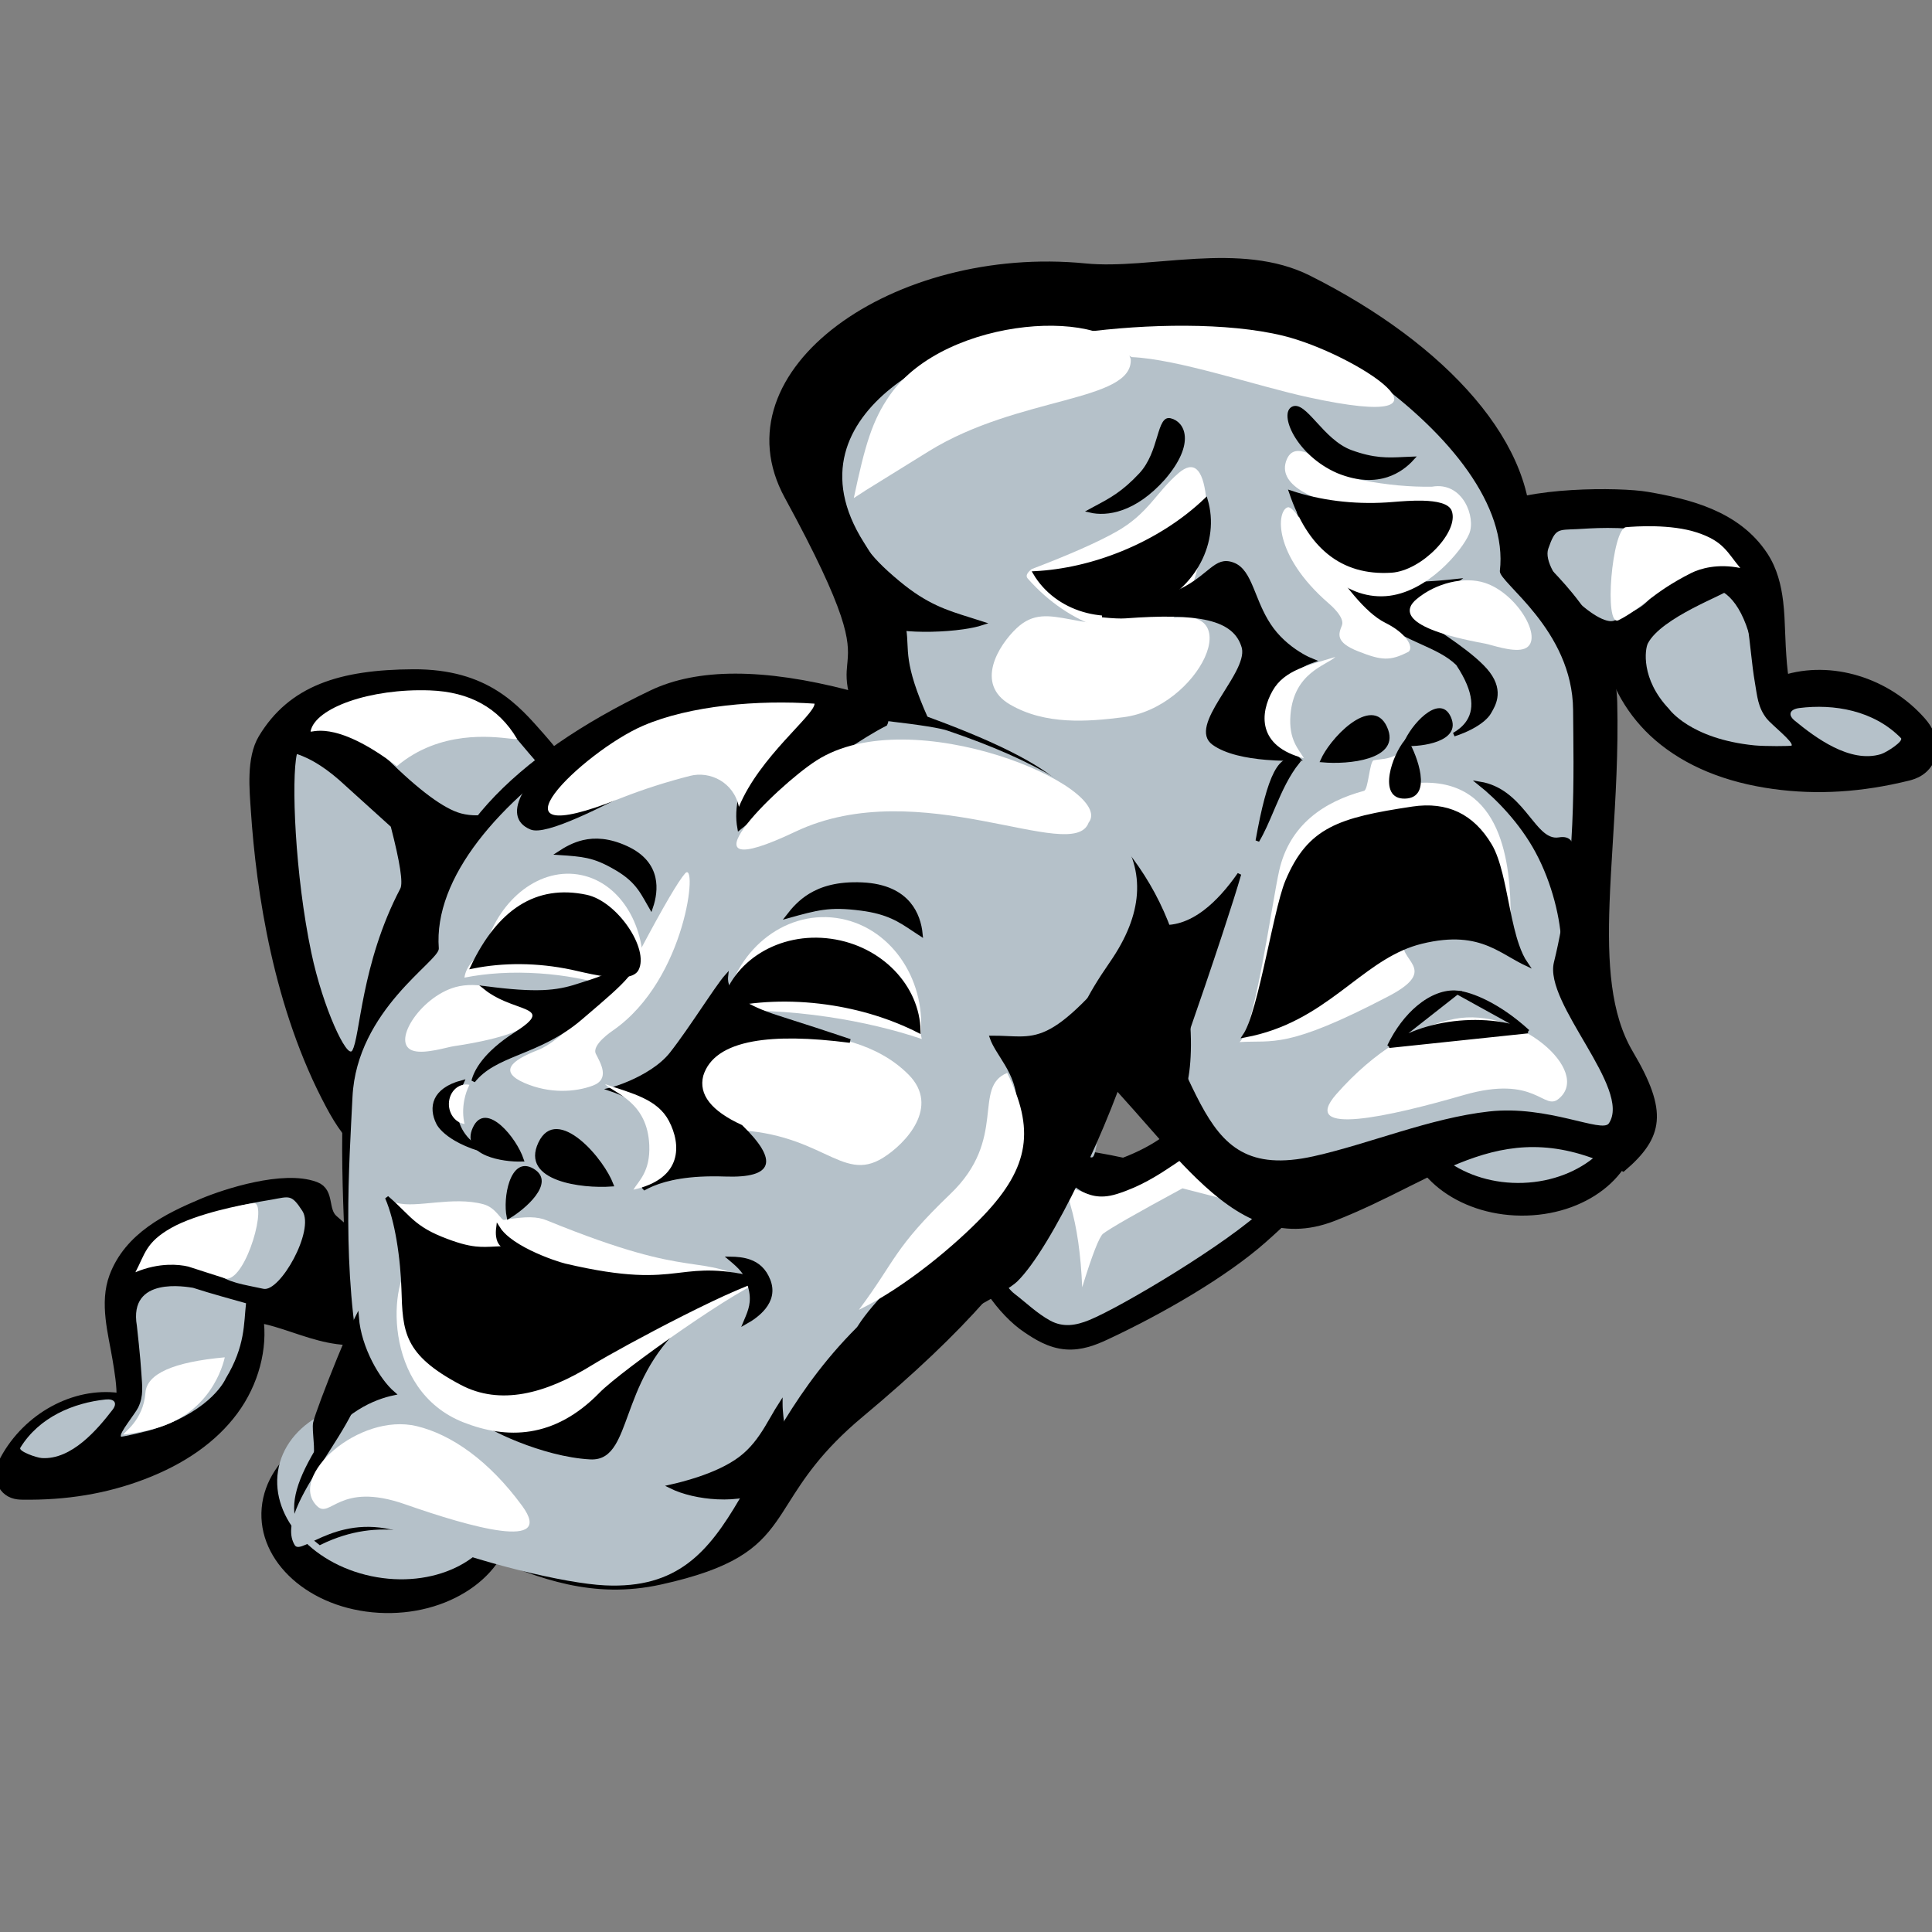 <svg width="512" height="512" viewBox="0 0 512 512" fill="none" xmlns="http://www.w3.org/2000/svg">
    <rect x="0" y="0" width="512" height="512" fill="#808080" stroke="none"/>
    <g clip-path="url(#clip0_1007_3746)">
        <path fill-rule="evenodd" clip-rule="evenodd"
              d="M356.265 100.589L354.113 99.682L353.473 101.928C352.83 104.183 352.219 105.503 351.48 106.164L351.47 106.173C351.384 106.251 351.279 106.333 351.157 106.415C350.665 106.745 349.95 107.023 348.945 107.259C347.945 107.495 346.815 107.656 345.529 107.837L345.412 107.853C342.849 108.214 339.593 108.673 336.582 110.167C335.908 110.5 335.252 110.881 334.631 111.298C330.647 113.973 328.264 117.96 326.785 122.255C325.312 126.536 324.688 131.27 324.315 135.635L324.304 135.761C324.022 139.059 323.589 144.108 325.854 148.968C327.852 153.253 331.281 156.086 334.371 158.341C348.893 168.938 365.439 175.244 379.603 180.266C386.064 182.559 392.811 184.74 399.808 184.174C407.613 183.543 413.912 179.688 419.551 176.236L419.708 176.14C422.012 174.73 424.164 173.416 426.296 172.339C427.717 180.719 432.475 189.102 439.55 195.178C447.347 201.873 457.669 206.076 470.101 207.785C481.603 209.369 493.217 208.642 505.574 205.597C506.409 205.392 507.585 205.054 508.737 204.28C509.887 203.508 510.775 202.467 511.341 201.205C511.697 200.411 512.134 199.029 511.961 197.253C511.785 195.449 510.996 193.404 509.15 191.302C499.94 180.815 485.223 176.305 472.776 180.259C472.298 177.535 472.119 174.605 471.928 171.391C471.861 170.272 471.817 169.056 471.771 167.784C471.677 165.166 471.573 162.308 471.246 159.565C470.749 155.406 469.709 151.095 467.229 147.344C460.017 136.442 447.184 133.52 436.575 131.663C432.812 131.004 424.689 130.696 416.557 131.192C412.469 131.442 408.31 131.899 404.635 132.637C401.739 133.219 399.01 134.001 396.836 135.072C387.953 125.696 380.193 118.155 373.563 112.464C366.69 106.565 360.908 102.548 356.265 100.589ZM336.582 110.167L336.584 110.166L337.5 112.02L336.58 110.168L336.582 110.167Z"
              fill="black"/>
        <path d="M336.582 110.167C339.593 108.673 342.849 108.214 345.412 107.853L345.529 107.837C346.815 107.656 347.945 107.495 348.945 107.259C349.95 107.023 350.665 106.745 351.157 106.415C351.279 106.333 351.384 106.251 351.47 106.173L351.48 106.164C352.219 105.503 352.83 104.183 353.473 101.928L354.113 99.682L356.265 100.589C360.908 102.548 366.69 106.565 373.563 112.464C380.193 118.155 387.953 125.696 396.836 135.072C399.01 134.001 401.739 133.219 404.635 132.637C408.31 131.899 412.469 131.442 416.557 131.192C424.689 130.696 432.813 131.004 436.575 131.663C447.184 133.52 460.017 136.442 467.229 147.344C469.709 151.095 470.749 155.406 471.246 159.565C471.573 162.308 471.677 165.166 471.771 167.784C471.817 169.056 471.861 170.272 471.928 171.391C472.119 174.605 472.298 177.535 472.776 180.259C485.223 176.305 499.94 180.815 509.15 191.302C510.996 193.404 511.785 195.449 511.961 197.253C512.134 199.029 511.697 200.411 511.341 201.205C510.775 202.467 509.887 203.508 508.737 204.28C507.585 205.054 506.409 205.392 505.574 205.597C493.217 208.642 481.603 209.369 470.101 207.785C457.669 206.076 447.347 201.873 439.55 195.178C432.475 189.102 427.717 180.719 426.296 172.339C424.164 173.416 422.012 174.73 419.708 176.14L419.551 176.236C413.912 179.688 407.613 183.543 399.808 184.174M336.582 110.167C335.908 110.5 335.252 110.881 334.631 111.298C330.647 113.973 328.264 117.96 326.785 122.255C325.312 126.536 324.688 131.27 324.315 135.635M336.582 110.167L336.584 110.166L337.5 112.02L336.58 110.168L336.582 110.167ZM324.315 135.635L326.376 135.811M324.315 135.635L324.304 135.761C324.022 139.059 323.589 144.108 325.854 148.968M325.854 148.968C327.852 153.253 331.281 156.086 334.371 158.341C348.893 168.938 365.439 175.244 379.603 180.266M325.854 148.968L327.728 148.094M379.603 180.266C386.064 182.559 392.811 184.74 399.808 184.174M379.603 180.266L380.294 178.318M399.808 184.174L399.641 182.113"
              stroke="black" stroke-width="2.637"/>
        <path d="M339.471 116.838L339.471 116.838C336.226 118.48 334.24 121.51 332.989 125.18C331.737 128.854 331.242 133.111 330.943 137.119L330.943 137.119C330.693 140.462 330.51 143.855 331.931 146.838L339.471 116.838ZM339.471 116.838C339.689 116.728 340.013 116.659 340.465 116.659C340.912 116.659 341.452 116.728 342.076 116.862C343.323 117.13 344.854 117.651 346.558 118.352C349.962 119.751 353.994 121.84 357.723 123.957C361.45 126.073 364.859 128.208 367.013 129.694C367.143 129.783 367.267 129.869 367.387 129.953M339.471 116.838L369.126 130.628M381.548 174.507C387.323 176.516 393.313 178.472 399.182 177.956C405.57 177.397 410.973 174.026 416.39 170.646C421.278 167.596 426.177 164.54 431.821 163.534C431.831 163.475 431.841 163.416 431.852 163.357L432.344 163.447L432.42 163.942C432.365 163.95 432.31 163.959 432.255 163.968C430.774 173.432 435.936 183.764 443.557 190.217C451.32 196.79 461.19 199.863 470.815 201.125C482.199 202.618 493.162 201.569 503.918 198.835C504.654 198.649 505.469 198.395 505.777 197.69C506.194 196.737 505.445 195.592 504.704 194.762C496.854 185.957 483.988 182.41 473.879 186.264C472.235 186.891 470.209 187.624 468.767 186.375C468.049 185.753 467.713 184.796 467.454 183.885C466.284 179.751 465.98 175.4 465.678 171.082C465.204 164.301 464.736 157.602 460.93 151.949C455.165 143.386 444.247 140.968 434.569 139.336C426.679 138.006 418.029 136.815 411.646 141.066C408.536 143.137 406.353 146.268 404.176 149.391C403.496 150.367 402.816 151.342 402.108 152.284M381.548 174.507L381.711 174.035C387.501 176.048 393.392 177.962 399.138 177.458L399.139 177.458C405.167 176.93 410.317 173.841 415.557 170.576C415.757 170.451 415.956 170.327 416.156 170.202C421.169 167.074 426.298 163.873 432.267 162.953L432.962 162.846L432.835 163.538C431.118 172.914 436.211 183.342 443.88 189.835C451.542 196.323 461.308 199.374 470.88 200.629C482.191 202.112 493.089 201.071 503.795 198.35L503.796 198.35C504.161 198.258 504.499 198.159 504.777 198.014C505.048 197.872 505.226 197.704 505.319 197.489L505.32 197.489C505.449 197.194 505.417 196.828 505.219 196.385C505.021 195.943 504.687 195.494 504.332 195.095C496.603 186.427 483.95 182.96 474.057 186.732C473.242 187.042 472.269 187.406 471.306 187.52C470.329 187.636 469.303 187.501 468.44 186.754L468.44 186.754C467.598 186.024 467.231 184.93 466.974 184.022L466.973 184.022C465.787 179.833 465.479 175.412 465.177 171.085C465.092 169.862 465.007 168.647 464.903 167.446C464.428 161.961 463.556 156.744 460.516 152.229C454.887 143.867 444.193 141.467 434.486 139.83C430.54 139.164 426.446 138.542 422.551 138.608C418.659 138.675 415.006 139.429 411.922 141.482C409.948 142.797 408.346 144.563 406.858 146.515C406.114 147.49 405.403 148.506 404.688 149.531L404.584 149.68C403.905 150.654 403.22 151.636 402.508 152.585M381.548 174.507L381.711 174.035C366.585 168.776 351.434 162.884 338.189 153.354L338.189 153.354C335.669 151.541 333.222 149.542 331.931 146.838L381.548 174.507ZM402.508 152.585L402.108 152.284M402.508 152.585C402.508 152.585 402.508 152.585 402.507 152.585L402.108 152.284M402.508 152.585C399.157 157.046 394.431 160.906 389.224 162.924C384.009 164.946 378.287 165.127 373.013 162.175L373.013 162.175C368.266 159.518 365.118 154.976 363.328 149.833C361.539 144.691 361.095 138.916 361.776 133.726L361.776 133.726C361.865 133.053 361.995 132.308 362.254 131.638C362.515 130.964 362.923 130.326 363.593 129.917L363.593 129.917C364.52 129.352 365.56 129.429 366.516 129.679C366.801 129.754 367.094 129.849 367.387 129.953M402.108 152.284C395.503 161.08 383.491 167.466 373.257 161.738C364.03 156.573 360.926 144.032 362.272 133.791C362.447 132.464 362.765 131.008 363.853 130.344C365.121 129.572 366.733 130.215 368.26 130.825C368.466 130.907 368.67 130.989 368.872 131.066C368.547 130.793 368.045 130.415 367.387 129.953M367.387 129.953C367.758 130.085 368.128 130.233 368.483 130.375C368.705 130.463 368.921 130.549 369.126 130.628M369.126 130.628C365.32 127.485 343.474 114.252 339.246 116.392L369.126 130.628ZM369.195 131.186C369.208 131.062 369.274 130.937 369.392 130.857C369.83 131.259 369.809 131.401 369.195 131.186Z"
              fill="black" stroke="black"/>
        <path fill-rule="evenodd" clip-rule="evenodd"
              d="M456.97 149.332C457.329 149.721 457.767 150.01 457.833 150.582L457.792 150.497C463.919 160.03 463.301 170.758 465.088 181.03C465.674 184.393 465.838 187.475 468.215 190.467C469.483 192.065 475.284 196.574 474.809 197.574C474.712 197.78 467.563 197.79 464.977 197.534C447.856 195.837 442.298 187.865 442.298 187.865C434.761 179.923 435.943 171.965 436.704 170.504C440.295 163.606 457.413 157.469 457.89 156.475C458.246 155.734 452.059 151.128 445.067 150.711C442.702 150.392 441.603 152.213 440.775 153.619C436.61 160.695 434.665 161.122 427.905 164.417C423.601 166.514 408.126 151.681 410.314 145.397C412.212 139.943 412.837 140.472 417.889 140.224C421.136 140.066 429.775 139.286 437.916 140.976C446.712 142.801 454.99 147.186 456.97 149.332Z"
              fill="#B5C1C9"/>
        <path d="M463.772 167.122C462.255 162.304 460.129 158.958 457.835 157.149C456.685 156.242 455.478 155.711 454.279 155.596C453.075 155.481 451.911 155.789 450.865 156.505C447.45 158.843 444.96 159.998 443.131 160.262C442.227 160.392 441.505 160.302 440.915 160.046C440.325 159.791 439.827 159.355 439.399 158.729C439.03 158.19 438.921 157.451 439.123 156.509C439.326 155.565 439.833 154.465 440.627 153.276C442.213 150.902 444.884 148.262 448.273 145.943C449.822 144.882 451.372 144.898 452.911 145.58C454.481 146.276 456.027 147.666 457.459 149.334C459.555 151.778 461.294 154.67 462.47 156.625C462.909 157.357 463.271 157.957 463.542 158.354C463.541 158.354 463.541 158.353 463.541 158.353C463.541 158.353 463.552 158.371 463.57 158.417C463.59 158.467 463.612 158.534 463.638 158.621C463.688 158.795 463.743 159.025 463.799 159.307C463.911 159.868 464.025 160.602 464.13 161.428C464.34 163.079 464.512 165.068 464.564 166.719C464.591 167.546 464.587 168.277 464.545 168.833C464.537 168.947 464.527 169.051 464.515 169.145C464.318 168.726 464.071 168.072 463.772 167.122Z"
              fill="black" stroke="black"/>
        <path fill-rule="evenodd" clip-rule="evenodd"
              d="M448.167 151.867C437.912 157.023 435.162 161.227 428.927 164.358C424.958 166.349 427.216 140.032 430.915 139.709C433.293 139.503 442.752 138.808 449.792 141.141C456.833 143.473 457.725 146.392 461.19 150.529C455.211 149.301 450.579 150.655 448.167 151.867Z"
              fill="white"/>
        <path fill-rule="evenodd" clip-rule="evenodd"
              d="M498.434 199.867C490.234 202.337 481.035 195.434 475.598 190.965C473.677 189.386 474.381 187.946 476.841 187.636C485.967 186.488 496.507 188.208 503.764 195.595C504.563 196.409 499.978 199.403 498.434 199.867Z"
              fill="#B5C1C9"/>
        <path fill-rule="evenodd" clip-rule="evenodd"
              d="M371.684 119.919C368.631 116.528 362.894 112.684 357.614 112.99C354.655 113.162 354.283 114.495 347.342 115.795C345.541 116.133 344.819 116.366 343.171 116.651C336.345 117.83 332.896 122.023 331.912 128.949C331.302 133.236 330.165 137.399 330.207 141.838C330.288 146.132 332.622 149.035 335.898 151.645C343.798 157.934 379.549 173.413 393.634 177.578C397.116 178.607 399.439 177.152 399.498 176.78C399.844 174.608 397.586 174.677 396.292 173.998C387.71 169.499 378.86 165.69 370.381 160.907C367.019 159.012 364.633 156.718 363.046 154.075C361.896 152.159 361.508 148.481 360.599 141.201C360.128 137.437 359.957 135.172 360.085 132.467C360.118 131.735 360.245 129.451 360.903 126.614C360.903 126.614 361.828 122.617 364.09 120.216C364.583 119.692 365.102 119.298 365.538 119.468C365.666 119.518 365.969 119.686 366.213 120.539C366.626 121.987 366.15 123.227 366.148 123.669C366.13 127.085 367.094 129.536 368.822 130.841C370.753 132.3 373.14 131.795 376.06 131.145C378.517 130.597 381.606 129.333 381.416 128.436C381.318 127.982 380.414 127.781 379.955 127.652C376.238 126.612 374.135 122.643 371.684 119.919Z"
              fill="#B5C1C9"/>
        <path fill-rule="evenodd" clip-rule="evenodd"
              d="M361.581 118.614C355.98 119.256 355.547 138.451 356.015 142.208C356.648 147.295 339.238 154.137 335.927 151.514C332.645 148.913 330.308 146.018 330.232 141.733C330.195 137.302 331.338 133.146 331.954 128.867C332.948 121.953 336.41 117.764 343.254 116.58C344.907 116.293 345.631 116.061 347.437 115.721C354.397 114.416 354.771 113.085 357.739 112.91C357.766 112.909 357.794 112.907 357.821 112.906C360.46 114.647 361.325 114.74 363.227 117.49L361.581 118.614Z"
              fill="white"/>
        <path fill-rule="evenodd" clip-rule="evenodd"
              d="M297.737 308.166C334.447 294.251 314.401 264.137 318.496 259.047C324.679 251.362 332.196 243.089 343.18 242.198C350.517 241.603 357.522 245.995 363.495 248.826C366.845 250.414 370.016 251.918 373.264 252.756C373.327 252.43 373.377 252.092 373.408 251.888C375.087 240.535 384.78 230.728 396.978 228.04C401.263 227.096 403.275 229.051 403.941 229.935C404.483 230.651 404.799 231.478 404.88 232.391C404.963 233.316 404.785 234.146 404.6 234.836C401.656 245.812 397.231 255.164 391.067 263.424C384.4 272.363 376.779 278.477 368.419 281.597C359.963 284.753 350.575 284.497 343.315 281.203C342.958 284.276 343.109 287.529 343.266 290.904C343.379 293.347 356.696 289.871 358.456 292.546C361.099 296.565 352.33 306.783 350.684 310.436C348.246 315.848 339.294 324.005 334.606 328.162C324.376 337.238 307.525 347.005 292.947 353.801C289.838 355.25 286.437 356.558 282.64 356.303C278.267 356.01 274.779 353.689 272.231 351.993C265.65 347.614 258.508 337.61 257.831 329.997C257.778 329.4 257.764 328.793 257.79 328.194C257.907 325.443 258.881 322.886 259.739 320.629C260.565 318.46 261.346 316.411 261.192 314.688C261.173 314.474 261.141 314.265 261.093 314.064C260.754 312.598 259.579 311.191 258.073 309.704C264.812 304.394 278.034 303.882 297.737 308.166Z"
              fill="black" stroke="black" stroke-width="2.637"/>
        <path d="M262.227 328.292L262.227 328.292C262.084 331.594 263.598 334.521 265.953 337.155C268.31 339.792 271.469 342.088 274.521 344.119L274.521 344.119C277.068 345.815 279.674 347.472 282.667 347.673L262.227 328.292ZM262.227 328.292C262.236 328.079 262.323 327.797 262.523 327.441C262.721 327.088 263.013 326.692 263.397 326.256C264.165 325.386 265.26 324.402 266.577 323.359C269.208 321.276 272.667 319.001 276.013 316.979C279.359 314.958 282.577 313.2 284.718 312.149C284.749 312.134 284.78 312.119 284.811 312.104C284.68 312.224 284.554 312.346 284.435 312.469C283.807 313.121 283.271 313.927 283.307 314.935L283.307 314.935C283.333 315.665 283.665 316.285 284.087 316.798C284.507 317.309 285.045 317.747 285.54 318.12L285.541 318.12C289.367 320.989 294.162 323.222 299.055 324.099C303.949 324.976 308.976 324.501 313.22 321.903L313.22 321.903C317.935 319.015 320.351 314.364 321.074 309.297C321.796 304.238 320.836 298.739 318.783 294.068C318.346 293.075 317.871 292.09 317.4 291.113L317.328 290.965C316.833 289.936 316.343 288.916 315.9 287.889C315.015 285.832 314.328 283.771 314.165 281.618C313.911 278.255 314.938 275.018 316.621 271.893C318.305 268.766 320.625 265.787 322.916 262.942C328.553 255.942 335.225 248.517 344.364 247.778C349.298 247.378 353.827 249.014 358.398 251.089C359.397 251.543 360.4 252.019 361.409 252.497C364.984 254.193 368.641 255.928 372.506 256.859L372.506 256.859C373.342 257.06 374.387 257.26 375.356 256.912L375.356 256.912C376.351 256.554 376.924 255.785 377.271 254.948C377.613 254.124 377.759 253.181 377.875 252.394L377.382 252.32L377.876 252.394C379.292 242.849 387.681 234.337 398.007 232.064C398.48 231.96 398.982 231.896 399.415 231.936C399.85 231.975 400.141 232.112 400.308 232.333L400.308 232.333C400.429 232.493 400.482 232.699 400.473 232.972C400.465 233.252 400.394 233.561 400.304 233.893L400.304 233.894C397.688 243.632 393.652 252.771 387.427 261.109C382.158 268.166 375.379 274.571 366.811 277.766L366.985 278.235L366.811 277.766C358.235 280.964 347.69 280.352 341.018 274.802L340.478 274.353L340.232 275.011C338.295 280.186 338.55 285.711 338.798 291.1C338.808 291.316 338.818 291.532 338.828 291.747C339.083 297.382 339.238 302.855 336.971 307.88L336.971 307.88C334.811 312.672 330.666 316.501 326.48 320.211L326.811 320.586L326.48 320.211C315.547 329.903 304.103 339.329 290.62 345.61L290.62 345.61M262.227 328.292L290.62 345.61M290.62 345.61C288.054 346.805 285.381 347.855 282.667 347.673L290.62 345.61Z"
              fill="black" stroke="black"/>
        <path fill-rule="evenodd" clip-rule="evenodd"
              d="M340.346 249.212C340.815 249.1 341.24 248.88 341.725 249.083L341.639 249.078C351.951 248.452 360.195 253.736 369.152 256.899C372.085 257.935 374.607 259.181 378.046 258.622C379.883 258.325 386.059 255.715 386.64 256.54C386.76 256.71 383.571 262.414 382.211 264.36C373.205 277.251 364.388 278.122 364.388 278.122C354.709 280.583 348.917 276.086 348.097 274.827C344.225 268.883 347.006 252.494 346.431 251.67C346.002 251.055 339.576 253.93 336.117 259.318C334.806 261.062 335.761 262.751 336.507 264.039C340.265 270.52 339.319 273.929 338.913 280.791C338.653 285.158 320.365 289.202 316.353 284.651C312.87 280.702 313.569 280.439 315.632 276.301C316.959 273.641 320.204 266.406 325.187 260.671C330.571 254.473 337.755 249.833 340.346 249.212Z"
              fill="#B5C1C9"/>
        <path d="M357.456 251.736C352.945 250.788 349.326 250.983 346.853 252.005C345.612 252.517 344.644 253.245 344.012 254.157C343.376 255.074 343.099 256.149 343.202 257.312C343.535 261.076 343.341 263.567 342.738 265.132C342.44 265.903 342.05 266.43 341.591 266.78C341.133 267.13 340.573 267.329 339.89 267.39C339.312 267.441 338.687 267.204 338.034 266.626C337.38 266.047 336.735 265.156 336.146 263.995C334.97 261.676 334.065 258.374 333.735 254.641C333.585 252.951 334.281 251.738 335.499 250.826C336.746 249.893 338.533 249.285 340.497 248.892C343.371 248.317 346.438 248.226 348.517 248.165C349.297 248.142 349.938 248.123 350.378 248.084C350.378 248.084 350.379 248.084 350.38 248.084C350.391 248.085 350.461 248.089 350.62 248.126C350.779 248.163 350.985 248.223 351.233 248.304C351.728 248.465 352.361 248.702 353.064 248.988C354.47 249.559 356.126 250.312 357.461 251.008C358.129 251.357 358.707 251.686 359.129 251.967C359.164 251.99 359.197 252.013 359.229 252.035C358.817 251.994 358.237 251.9 357.456 251.736Z"
              fill="black" stroke="black"/>
        <path fill-rule="evenodd" clip-rule="evenodd"
              d="M338.381 258.667C337.721 269.973 339.945 274.348 339.541 281.22C339.282 285.594 318.002 271.121 319.548 267.774C320.542 265.623 324.606 257.127 330.055 252.159C335.504 247.191 338.426 247.81 343.651 246.788C339.664 251.365 338.536 256.008 338.381 258.667Z"
              fill="white"/>
        <path fill-rule="evenodd" clip-rule="evenodd"
              d="M398.874 238.648C397.18 246.28 387.588 250.509 381.608 252.834C379.496 253.656 378.665 252.451 379.515 250.354C382.673 242.578 388.742 234.96 397.854 232.493C398.857 232.222 399.193 237.212 398.874 238.648Z"
              fill="#B5C1C9"/>
        <path fill-rule="evenodd" clip-rule="evenodd"
              d="M278.85 298.879C274.791 299.794 269.174 302.647 267.059 306.99C265.873 309.425 266.766 310.318 264.698 316.429C264.162 318.016 264.025 318.695 263.515 320.136C261.402 326.102 263.779 338.977 268.843 342.858C271.976 345.262 274.776 348.029 278.322 349.981C281.77 351.838 285.119 351.276 288.657 349.833C297.183 346.35 325.772 329.288 335.374 319.927C337.748 317.613 337.629 315.112 337.36 314.898C335.788 313.651 322.918 313.16 309.196 311.117C307.797 310.909 301.903 314.649 296.81 317.272C291.716 319.895 285.731 315.044 283.638 313.732C283.071 313.379 281.313 312.256 279.353 310.463C279.353 310.463 276.59 307.939 275.693 305.062C275.497 304.435 275.416 303.846 275.745 303.574C275.842 303.494 276.111 303.328 276.898 303.515C278.233 303.834 279.005 304.768 279.355 304.967C282.062 306.509 284.441 306.837 286.249 306.044C288.271 305.158 289.309 308.281 290.097 305.663C290.759 303.46 291.134 300.434 290.337 300.184C289.932 300.059 288.996 295.438 288.689 295.747C286.202 298.244 282.109 298.144 278.85 298.879Z"
              fill="#B5C1C9"/>
        <path fill-rule="evenodd" clip-rule="evenodd"
              d="M313.374 314.921C301.174 321.52 294.162 325.526 292.337 326.94C291.323 327.727 289.474 332.46 286.791 341.14C286.441 332.497 285.404 325.239 283.682 319.363C282.183 314.251 283.388 314.565 286.296 315.651C288.401 316.436 290.976 318.006 296.089 316.391C308.266 312.547 314.894 304.327 316.414 306.574C316.428 306.595 319.418 310.315 319.432 310.336C319.446 310.357 329.007 315.834 327.729 318.61L313.374 314.921Z"
              fill="white"/>
        <path d="M404.613 321.636C387.811 322.149 373.754 311.947 372.975 299.092C372.196 286.259 384.937 275.247 401.738 274.734C418.539 274.221 432.596 284.424 433.376 297.278C434.154 310.112 421.413 321.123 404.613 321.636Z"
              fill="black" stroke="black"/>
        <path fill-rule="evenodd" clip-rule="evenodd"
              d="M403.665 313.473C388.171 314.042 375.037 304.422 374.33 291.988C373.623 279.554 385.609 269.013 401.103 268.444C416.597 267.876 429.73 277.496 430.438 289.93C431.145 302.364 419.158 312.905 403.665 313.473Z"
              fill="#B5C1C9"/>
        <path d="M281.876 274.409C260.049 255.399 251.253 237.533 243.545 221.876C241.498 217.717 239.527 213.714 237.409 209.887C230.391 197.204 227.202 189.881 225.821 185.063C224.581 180.734 224.801 178.434 225.033 176.01C225.057 175.759 225.081 175.506 225.104 175.25C225.603 169.616 225.302 162.632 208.416 131.671C203.848 123.295 203.36 114.997 205.959 107.326C208.563 99.64 214.28 92.546 222.18 86.637C237.984 74.816 262.429 67.814 287.681 70.312C292.031 70.742 296.774 70.573 301.71 70.229C303.687 70.091 305.689 69.925 307.712 69.758C310.76 69.506 313.853 69.25 316.975 69.079C327.342 68.511 337.78 68.9 346.932 73.489C364.923 82.509 380.103 93.735 390.459 105.918C400.816 118.103 406.313 131.202 405.044 143.993C405.009 144.347 405.122 144.707 405.288 145.043C405.457 145.387 405.706 145.759 406.012 146.155C406.622 146.946 407.504 147.896 408.551 148.989C408.86 149.312 409.183 149.647 409.52 149.997C411.483 152.032 413.892 154.531 416.324 157.508C422.022 164.483 427.793 174.025 428.084 186.152C428.396 199.133 427.633 211.514 426.923 223.028C426.572 228.719 426.234 234.199 426.046 239.434C425.478 255.209 426.266 268.777 432.288 278.95C436.952 286.828 438.961 292.402 438.543 297.09C438.135 301.672 435.393 305.531 430.186 309.958C414.408 301.831 402.394 302.3 390.75 306.224C384.913 308.19 379.173 311.023 373.119 314.047C372.87 314.172 372.62 314.297 372.37 314.422C366.53 317.341 360.377 320.417 353.505 323.087C346.425 325.838 340.178 325.693 334.347 323.573C328.497 321.445 323.037 317.319 317.569 312.052C312.994 307.645 308.442 302.468 303.666 297.036C302.733 295.976 301.792 294.905 300.84 293.829C295.024 287.25 288.831 280.466 281.876 274.409Z"
              fill="black" stroke="black"/>
        <path fill-rule="evenodd" clip-rule="evenodd"
              d="M271.686 88.773C256.429 88.553 206.433 108.241 228.938 143.759C251.443 179.276 229.255 159.938 252.923 204.374C261.393 220.277 264.361 217.421 292.631 249.118C320.902 280.816 313.869 314.045 348.128 306.424C362.752 303.17 378.987 296.295 394.606 294.553C410.226 292.811 424.566 300.395 426.367 297.699C432.506 288.509 409.106 265.945 411.808 255.018C417.878 230.473 416.995 204.206 416.887 188.166C416.744 166.813 397.122 154.356 397.477 151.315C399.486 134.116 384.391 115.179 363.283 99.999C356.356 95.018 339.844 93.789 326.086 90.247C281.4 92.657 286.942 88.993 271.686 88.773Z"
              fill="#B5C1C9"/>
        <path fill-rule="evenodd" clip-rule="evenodd"
              d="M376.65 207.441C375.603 207.479 374.018 196.55 372.238 198.376C369.288 201.402 366.075 201.059 364.047 201.484C362.949 201.713 362.622 209.274 361.487 209.579C350.864 212.436 341.762 218.571 339.004 230.697C337.104 239.052 332.498 273.076 328.466 276.162C337.471 275.598 340.926 278.159 368.003 263.997C382.14 256.602 369.63 254.455 372.267 249.031C377.92 237.401 384.5 226.181 387.745 222.165C389.014 220.594 400.3 257.256 400.333 243.025C400.366 228.795 398.089 206.643 376.65 207.441Z"
              fill="white"/>
        <path d="M341.103 233.572C344.042 226.565 347.508 222.493 352.61 219.789C357.752 217.065 364.593 215.708 374.357 214.242C378.903 213.56 382.867 214.048 386.27 215.674C389.673 217.301 392.558 220.086 394.915 224.068C396.075 226.029 396.947 228.68 397.697 231.683C398.267 233.968 398.761 236.427 399.258 238.91C399.414 239.687 399.571 240.466 399.73 241.243C400.395 244.49 401.112 247.691 402.06 250.447C402.712 252.341 403.483 254.054 404.442 255.436C403.152 254.826 401.916 254.124 400.657 253.4C400.558 253.343 400.46 253.286 400.361 253.23C398.591 252.21 396.763 251.157 394.704 250.305C390.323 248.492 384.93 247.602 376.667 249.625C369.448 251.394 363.685 255.765 357.628 260.36C356.73 261.041 355.826 261.727 354.909 262.41C348.102 267.483 340.553 272.469 329.83 274.452C330.055 274.122 330.274 273.739 330.488 273.314C331.053 272.191 331.607 270.723 332.152 269.023C333.242 265.621 334.313 261.226 335.351 256.66C335.793 254.716 336.228 252.744 336.657 250.803C337.238 248.169 337.808 245.591 338.365 243.212C339.334 239.074 340.251 235.605 341.103 233.572Z"
              fill="black" stroke="black"/>
        <path d="M308.737 262.871C306.622 259.939 304.915 257.258 303.679 254.913C302.44 252.562 301.69 250.576 301.462 249.026C301.234 247.47 301.544 246.475 302.248 245.918C302.98 245.339 304.307 245.092 306.457 245.449C311.022 246.207 315.344 244.629 319.302 241.633C322.586 239.147 325.647 235.664 328.436 231.659C327.442 235.138 325.644 240.8 323.448 247.467C320.627 256.028 317.163 266.211 313.941 275.467C313.067 271.903 311.822 267.149 308.737 262.871Z"
              fill="black" stroke="black"/>
        <path d="M310.432 290.597C305.001 281.417 293.938 254.893 277.231 210.959L294.547 221.472C304.59 232.336 310.93 245.255 313.568 260.244C315.564 271.592 315.402 280.649 314.33 286.122C314.063 287.488 313.74 288.621 313.386 289.504C313.029 290.396 312.653 291 312.297 291.343C311.952 291.676 311.685 291.717 311.467 291.651C311.201 291.57 310.838 291.283 310.432 290.597Z"
              fill="black" stroke="black"/>
        <path d="M234.817 165.401C228.824 159.537 225.318 152.902 223.628 146.988C222.126 141.733 222.069 137.096 222.926 134.08C225.19 138.722 226.779 141.953 228.786 144.849C230.953 147.976 233.598 150.7 238.076 154.421C245.448 160.545 250.686 162.173 257.129 164.177C258.152 164.495 259.206 164.822 260.304 165.179C258.961 165.619 257.234 165.983 255.293 166.265C252.673 166.644 249.702 166.865 246.835 166.923C243.966 166.98 241.213 166.874 239.03 166.602C237.937 166.466 236.998 166.29 236.264 166.077C235.51 165.858 235.04 165.62 234.817 165.401Z"
              fill="black" stroke="black"/>
        <path d="M372.316 211.142C371.439 211.164 370.769 211.004 370.26 210.729C369.755 210.456 369.381 210.054 369.117 209.542C368.578 208.498 368.493 206.986 368.775 205.253C369.295 202.065 371.007 198.432 372.735 196.349C374.027 198.626 375.518 202.182 375.942 205.264C376.174 206.95 376.075 208.412 375.532 209.443C375.015 210.424 374.053 211.098 372.316 211.142Z"
              fill="black" stroke="black"/>
        <path d="M337.098 214.684C335.847 217.622 334.653 220.426 333.233 222.804C334.792 214.097 336.315 208.254 338.073 204.876C339.028 203.042 340.006 202.025 341.011 201.619C341.863 201.275 342.831 201.333 343.987 201.867C341.223 205.289 339.334 209.459 337.613 213.478C337.44 213.882 337.268 214.284 337.098 214.684Z"
              fill="black" stroke="black"/>
        <path d="M407.345 225.583C411.841 233.905 414.158 243.72 414.308 250.776C414.311 250.771 414.314 250.766 414.317 250.762C414.945 249.761 415.8 248.561 416.669 247.369C416.985 246.935 417.303 246.502 417.613 246.079C418.16 245.335 418.685 244.622 419.137 243.985C419.492 243.488 419.797 243.045 420.03 242.679C420.27 242.301 420.412 242.04 420.465 241.894C420.698 241.248 420.948 240.07 421.174 238.656C421.397 237.254 421.591 235.658 421.721 234.199C421.852 232.734 421.916 231.428 421.884 230.598C421.884 230.585 421.883 230.572 421.883 230.56C421.69 230.745 421.467 230.936 421.234 231.123C420.74 231.52 420.146 231.944 419.553 232.339C418.959 232.734 418.36 233.104 417.854 233.393C417.365 233.672 416.917 233.902 416.648 233.985L416.079 234.161L416.007 233.57C415.907 232.742 416.079 231.495 416.257 230.212L416.27 230.114C416.45 228.819 416.643 227.431 416.654 226.17C416.665 224.859 416.476 223.8 415.978 223.138C415.522 222.533 414.717 222.151 413.173 222.411C411.287 222.729 409.734 221.859 408.308 220.525C407.269 219.554 406.235 218.275 405.145 216.925C404.755 216.442 404.358 215.95 403.95 215.46C401.11 212.045 397.641 208.533 392.126 207.627C396.808 211.355 403.118 217.758 407.345 225.583Z"
              fill="black" stroke="black"/>
        <path d="M367.11 192.83C366.633 191.785 366.062 191.088 365.443 190.651C364.828 190.217 364.138 190.02 363.385 190.019C361.855 190.018 360.064 190.833 358.253 192.161C356.456 193.48 354.703 195.257 353.264 197.074C352.019 198.645 351.027 200.221 350.442 201.53C353.944 201.848 358.927 201.662 362.669 200.44C364.666 199.787 366.23 198.865 367.065 197.646C367.873 196.467 368.061 194.919 367.11 192.83Z"
              fill="black" stroke="black"/>
        <path d="M384.035 190.222C383.691 189.448 383.288 188.94 382.863 188.625C382.443 188.314 381.978 188.174 381.472 188.174C380.434 188.174 379.195 188.765 377.915 189.788C375.565 191.665 373.34 194.779 372.37 197.217C374.729 197.314 378.176 197.014 380.81 196.009C382.257 195.457 383.385 194.721 383.988 193.794C384.567 192.905 384.716 191.758 384.035 190.222Z"
              fill="black" stroke="black"/>
        <path d="M388.756 191.751C387.845 192.958 386.636 193.907 385.316 194.668C387.068 194.097 388.564 193.459 389.818 192.801C392.516 191.387 394.055 189.907 394.655 188.855C394.709 188.761 394.766 188.663 394.826 188.56C395.346 187.664 396.066 186.427 396.315 184.854C396.587 183.132 396.296 180.962 394.375 178.417C392.574 176.031 389.145 173.272 385.793 170.858C384.125 169.656 382.491 168.549 381.108 167.627C380.693 167.35 380.299 167.088 379.933 166.846C379.087 166.284 378.392 165.823 377.932 165.499C376.58 164.545 375.573 163.745 374.87 163.06C374.179 162.387 373.726 161.774 373.575 161.186C373.495 160.879 373.497 160.575 373.593 160.284C373.686 159.998 373.859 159.756 374.071 159.552C374.481 159.157 375.094 158.847 375.781 158.566C376.396 158.315 377.125 158.067 377.911 157.799C378.016 157.763 378.121 157.727 378.228 157.691C379.142 157.378 380.136 157.031 381.164 156.608C382.777 155.945 384.462 155.098 386.026 153.918C373.276 155.323 368.235 154.652 363.1 152.781C361.714 152.277 359.974 151.163 358.109 149.72C356.234 148.269 354.198 146.459 352.219 144.528C349.134 141.518 346.161 138.191 344.132 135.45C345.404 140.696 347.171 144.549 349.687 148.113C352.603 152.242 356.534 155.999 361.937 161.093C366.43 165.329 371.066 167.649 375.304 169.591C375.764 169.802 376.221 170.009 376.674 170.214C380.356 171.882 383.731 173.411 386.268 175.88L386.306 175.917L386.335 175.961C388.838 179.74 390.065 182.858 390.355 185.452C390.646 188.064 389.984 190.125 388.756 191.751Z"
              fill="black" stroke="black"/>
        <path fill-rule="evenodd" clip-rule="evenodd"
              d="M297.644 190.078C288.274 191.26 277.057 192.181 267.658 186.699C258.259 181.218 264.627 170.995 269.402 166.495C278.217 158.186 285.798 169.416 309.208 164.101C331.2 159.108 317.888 187.525 297.644 190.078Z"
              fill="white"/>
        <path fill-rule="evenodd" clip-rule="evenodd"
              d="M299.915 94.636C312.253 95.162 332.877 102.273 346.841 105.308C391.919 115.104 358.955 93.57 340.019 88.968C325.239 85.376 303.924 85.796 286.501 88.129C286.524 90.812 292.1 90.467 299.915 94.636Z"
              fill="white"/>
        <path fill-rule="evenodd" clip-rule="evenodd"
              d="M299.658 95.146C294.955 81.138 250.828 83.468 235.906 104.597C231.146 111.336 229.233 117.999 226.265 131.991C232.111 128.291 222.434 134.235 246.188 119.554C269.943 104.872 300.305 106.58 299.658 95.146Z"
              fill="white"/>
        <path fill-rule="evenodd" clip-rule="evenodd"
              d="M393.451 154.447C388.034 152.707 380.599 154.462 375.443 158.743C372.419 161.254 370.184 166.287 393.621 170.57C395.093 170.839 400.586 172.808 403.535 172.055C409.826 170.539 402.517 157.359 393.451 154.447Z"
              fill="white"/>
        <path fill-rule="evenodd" clip-rule="evenodd"
              d="M355.625 165.735C354.76 167.927 353.737 170.171 359.913 172.6C366.088 175.029 368.34 175.285 373.32 172.696C374.704 171.419 372.647 167.788 367.137 165.058C356.149 159.614 344.237 133.578 341.257 134.448C338.332 135.301 337.19 146.944 352.084 159.871C352.331 160.085 356.49 163.543 355.625 165.735Z"
              fill="white"/>
        <path fill-rule="evenodd" clip-rule="evenodd"
              d="M385.469 270.018C375.423 271.952 364.238 278.499 354.154 289.957C344.069 301.415 368.481 295.827 387.829 290.221C407.176 284.616 409.051 294.643 413.125 291.145C421.891 283.814 402.277 266.782 385.469 270.018Z"
              fill="white"/>
        <path d="M404.913 273.352C397.09 266.197 389.799 263.364 386.21 263.017L404.913 273.352ZM404.913 273.352C403.608 272.776 402.15 272.291 400.581 271.904C397.293 271.092 393.487 270.702 389.522 270.819C382.222 271.034 374.327 272.972 368.107 277.231M404.913 273.352L368.107 277.231M368.107 277.231C370.175 272.925 372.901 269.384 375.871 266.907C379.234 264.103 382.872 262.695 386.21 263.017L368.107 277.231Z"
              fill="black" stroke="black"/>
        <path fill-rule="evenodd" clip-rule="evenodd"
              d="M273.414 150.81C283.347 147.028 290.809 143.734 295.8 140.927C304.299 136.148 306.402 130.447 312.339 125.371C316.297 121.987 318.719 124.077 319.605 131.641C318.983 151.76 314.594 163.499 306.436 166.859C298.895 169.965 283.791 166.325 272.34 153.291C271.773 152.646 272.131 151.819 273.414 150.81Z"
              fill="white"/>
        <path d="M304.536 160.685C292.842 165.481 279.951 161.48 274.266 151.869C281.735 151.476 289.711 149.716 297.605 146.478C306.262 142.927 313.729 138.047 319.558 132.483C322.817 143.476 316.493 155.78 304.536 160.685Z"
              fill="black" stroke="black"/>
        <path fill-rule="evenodd" clip-rule="evenodd"
              d="M366.971 139.695C358.713 140.283 350.863 138.894 344.058 135.994C346.195 149.152 356.089 158.779 367.265 157.983C378.175 157.205 387.506 145.84 389.346 141.483C391.186 137.125 387.692 127.556 379.511 128.978C373.87 129.087 367.503 128.53 360.864 127.225C353.518 125.782 343.865 114.929 341.008 121.742C338.151 128.554 348.297 132.769 358.54 134.781C363.922 135.838 372.188 139.323 366.971 139.695Z"
              fill="white"/>
        <path d="M368.689 151.278C372.573 151.036 376.974 148.397 380.17 145.091C381.761 143.445 383.025 141.662 383.766 139.975C384.511 138.278 384.699 136.747 384.253 135.552C383.968 134.788 383.153 134.204 381.829 133.804C380.524 133.409 378.848 133.233 377.059 133.186C374.32 133.115 371.41 133.349 369.289 133.519C368.637 133.571 368.059 133.618 367.584 133.647C358.446 134.218 349.755 133.051 342.133 130.525C344.578 137.745 347.953 143.053 352.23 146.497C356.682 150.084 362.156 151.686 368.689 151.278Z"
              fill="black" stroke="black"/>
        <path d="M335.476 200.864C339.077 201.171 342.274 201.144 344.019 201.114C339.504 196.837 337.04 191.642 338.8 186.033C339.693 183.186 340.513 180.792 342.089 178.876C343.398 177.285 345.198 176.055 347.907 175.119C347.107 174.803 346.118 174.331 345.038 173.707C342.506 172.243 339.427 169.917 337.079 166.752C334.847 163.742 333.532 160.467 332.381 157.601C332.171 157.078 331.967 156.568 331.763 156.076C330.419 152.831 329.146 150.453 326.758 149.559C325.539 149.103 324.598 149.098 323.728 149.37C322.833 149.65 321.971 150.237 320.93 151.058C320.624 151.3 320.306 151.559 319.971 151.832C318.042 153.403 315.551 155.432 311.619 157.157C306.249 159.512 299.741 161.493 292.099 163.102C294.936 163.379 296.961 163.468 298.193 163.377C307.867 162.663 315.133 162.719 320.257 163.934C322.825 164.544 324.884 165.451 326.443 166.724C328.009 168.002 329.047 169.632 329.595 171.64L329.598 171.652L329.601 171.664C330.018 173.568 329.197 175.855 327.994 178.183C327.115 179.884 325.983 181.691 324.861 183.482C324.434 184.162 324.009 184.841 323.6 185.511C322.096 187.972 320.806 190.311 320.306 192.327C320.059 193.329 320.015 194.215 320.213 194.979C320.407 195.731 320.844 196.4 321.626 196.966C324.987 199.399 330.524 200.442 335.476 200.864Z"
              fill="black" stroke="black"/>
        <path fill-rule="evenodd" clip-rule="evenodd"
              d="M341.991 189.417C342.908 178.228 351.395 176.4 353.884 174.099C346.821 176.28 340.396 177.519 337.258 183.044C333.929 188.906 333.052 197.731 345.549 200.954C344.241 198.6 341.44 196.131 341.991 189.417Z"
              fill="white"/>
        <path d="M290.66 134.427C290.097 134.727 289.522 135.034 288.93 135.358C293.236 136.354 300.602 135.446 308.391 126.673C312.431 121.953 313.66 118.262 313.491 115.71C313.324 113.185 311.793 111.722 310.105 111.33C309.732 111.244 309.459 111.29 309.233 111.413C308.991 111.543 308.752 111.786 308.512 112.178C308.023 112.977 307.636 114.206 307.174 115.737C307.148 115.825 307.121 115.913 307.094 116.002C306.201 118.968 305.045 122.81 302.302 125.769L302.3 125.771C297.736 130.651 294.469 132.394 290.66 134.427Z"
              fill="black" stroke="black"/>
        <path d="M357.939 119.737L357.935 119.735C354.08 118.297 351.045 114.982 348.583 112.291C348.537 112.241 348.491 112.191 348.446 112.142C347.181 110.761 346.084 109.575 345.083 108.834C344.077 108.091 343.318 107.903 342.65 108.215C341.996 108.521 341.618 109.275 341.705 110.543C341.791 111.801 342.338 113.427 343.356 115.183C345.385 118.687 349.212 122.583 354.569 124.919C359.956 127.125 364.261 127.046 367.605 125.942C370.494 124.989 372.701 123.258 374.285 121.507C373.517 121.534 372.782 121.57 372.067 121.605C367.754 121.818 364.13 121.997 357.939 119.737Z"
              fill="black" stroke="black"/>
        <path fill-rule="evenodd" clip-rule="evenodd"
              d="M5.867 396.111C17.445 396.285 27.848 394.564 37.667 390.846C48.293 386.826 56.419 381.094 61.818 373.811C67.279 366.445 69.659 357.224 68.465 349.237C71.576 349.74 74.721 350.789 77.984 351.877C83.895 353.849 90.008 355.888 96.738 354.903C102.723 354.027 108.055 350.889 113.442 347.472C125.2 340.018 138.644 331.034 149.387 318.711C151.678 316.082 153.912 313.13 154.726 309.358C155.664 305.016 154.367 300.973 153.42 298.02C150.973 290.392 147.491 282.22 140.222 279.45C139.653 279.233 139.062 279.051 138.467 278.91C135.74 278.262 132.961 278.502 130.51 278.714C128.153 278.917 125.927 279.11 124.282 278.483C124.078 278.405 123.881 278.315 123.698 278.213C122.016 277.289 120.794 275.111 119.481 272.571L118.554 270.775C110.545 255.247 122.305 269.498 108.347 259.207C106.868 258.115 125.297 265.547 125.093 265.22C125.193 265.098 106.375 256.843 106.631 256.592C108.692 254.571 111.214 252.851 113.884 251.03C118.52 247.87 100.141 215.294 106.559 208.303C106.573 208.407 106.587 208.512 106.6 208.614C106.645 208.973 106.691 209.331 106.745 209.684C108.033 218.27 113.261 224.383 118.317 230.294C120.273 232.58 122.12 234.74 123.735 237.02C124.944 238.728 126.038 240.538 127.197 242.454C129.131 245.649 131.13 248.955 133.753 251.855C137.821 256.355 142.976 259.636 150.469 262.491C153.683 263.716 157.03 264.753 160.268 265.758C163.434 266.74 166.709 267.754 169.781 268.925C172.337 269.899 174.522 270.892 176.464 271.96C177.482 272.519 178.479 273.125 179.535 273.767C181.799 275.143 184.141 276.564 186.792 277.574L187.045 277.67C197.939 281.684 224.406 297.384 235.253 292.858C247.681 287.673 244.508 294.047 255.821 286.306C263.642 280.954 265.301 280.4 267.725 269.224C268.44 265.931 267.457 264.037 266.451 263.007C267.196 261.845 239.229 240.624 229.941 252.53L213.458 257.269C212.212 258.865 200.901 251.73 199.499 252.534C195.782 254.662 187.109 253.271 180.836 250.881C180.116 250.606 179.451 250.326 178.861 250.05C178.611 249.933 178.344 249.727 178.271 249.664C177.962 249.388 177.799 249.04 177.737 248.908C177.576 248.571 160.387 214.924 143.131 195.375C136.536 187.905 128.801 178.582 109.53 178.682C90.258 178.782 77.47 182.94 69.741 195.756C66.567 201.021 67.448 209.446 67.791 214.683C69.196 236.086 73.784 267.029 87.667 292.891C90.022 297.278 93.074 302.189 97.855 305.343C98.926 306.051 100.082 306.643 101.288 307.102C106.195 308.972 111.344 308.505 115.415 305.819C115.676 305.647 115.939 305.463 116.205 305.277C116.376 305.157 116.584 305.012 116.786 304.877C116.811 304.936 116.835 305.001 116.862 305.07C119.638 312.294 119.953 322.511 114.085 327.874C108.618 332.87 101.09 330.764 98.106 329.628C95.461 328.619 92.894 327.122 90.681 325.298C89.869 324.629 89.075 323.925 88.28 323.221C85.491 320.753 87.39 315.958 83.626 314.524L83.421 314.447C75.103 311.398 59.846 316.327 53.711 318.908C44.45 322.804 34.239 327.836 30.288 338.294C27.649 345.28 29.989 353.324 31.09 359.929C31.708 363.634 32.292 367.141 32.204 370.539C31.866 370.51 31.522 370.465 31.313 370.439C19.719 368.928 7.395 375.657 1.344 386.8C-0.782 390.714 0.57 393.217 1.249 394.111C1.799 394.837 2.521 395.375 3.393 395.707C4.276 396.044 5.139 396.1 5.867 396.111Z"
              fill="black" stroke="black" stroke-width="2.637"/>
        <path d="M176.379 253.185L176.38 253.185L176.703 252.828C176.471 253.084 176.406 253.156 176.387 253.177C176.38 253.185 176.38 253.185 176.38 253.185L176.38 253.185L176.38 253.185L176.381 253.186L176.383 253.188L176.39 253.194L176.415 253.216C176.436 253.233 176.465 253.258 176.503 253.289C176.578 253.351 176.685 253.436 176.818 253.533C177.083 253.725 177.457 253.971 177.885 254.172L177.885 254.172C180.775 255.532 185.286 257.001 189.848 257.7C194.383 258.395 199.095 258.349 202.296 256.546L202.296 256.546C204.476 255.318 206.116 253.264 207.626 251.362L207.626 251.362C210.023 248.341 212.421 245.319 214.817 242.297C215.76 241.108 216.684 240.622 217.535 240.569C218.395 240.515 219.303 240.895 220.222 241.702C222.071 243.324 223.763 246.5 224.845 250.215C225.923 253.917 226.371 258.065 225.808 261.573C225.244 265.087 223.691 267.855 220.864 269.013L221.051 269.473L220.863 269.013C215.947 271.026 210.541 273.028 205.131 274.068C199.722 275.109 194.344 275.18 189.465 273.369L189.465 273.369C187.707 272.717 186.052 271.821 184.406 270.847C183.826 270.504 183.244 270.149 182.658 269.792C181.595 269.144 180.521 268.489 179.434 267.888C174.178 264.984 168.295 263.143 162.501 261.331C160.761 260.787 159.029 260.245 157.324 259.677C149.908 257.209 142.968 254.248 137.812 248.523C135.919 246.42 134.353 244.021 132.835 241.536C132.481 240.955 132.128 240.369 131.775 239.781C130.621 237.864 129.457 235.928 128.169 234.1L127.757 234.389L128.169 234.1C126.687 231.998 125.023 229.996 123.346 228.022C123.082 227.71 122.818 227.4 122.554 227.09C121.138 225.429 119.732 223.779 118.422 222.081C115.316 218.056 112.792 213.816 112.05 208.701L112.05 208.7C112.006 208.401 111.967 208.083 111.926 207.758C111.858 207.206 111.787 206.634 111.689 206.097C111.528 205.222 111.279 204.341 110.795 203.557M176.379 253.185L110.367 203.821M176.379 253.185C175.423 252.328 174.976 251.367 174.846 251.087C174.841 251.078 174.838 251.07 174.834 251.063M176.379 253.185L174.834 251.063M110.795 203.557L110.367 203.821M110.795 203.557C110.795 203.557 110.795 203.557 110.795 203.557L110.367 203.821M110.795 203.557C110.289 202.737 109.439 202.125 108.528 201.892C107.608 201.655 106.578 201.799 105.805 202.572M110.367 203.821C109.491 202.402 107.397 201.682 106.159 202.922M105.805 202.572L106.159 202.922M105.805 202.572C105.238 203.139 104.947 203.919 104.708 204.562C104.673 204.656 104.639 204.747 104.605 204.833M105.805 202.572C105.805 202.572 105.805 202.572 105.805 202.572L106.159 202.922M106.159 202.922L151.657 308.305M96.736 350.111C90.822 350.946 85.209 349.059 79.581 347.167C74.517 345.464 69.441 343.758 64.122 344.027C64.098 343.97 64.074 343.914 64.049 343.857L63.589 344.061L63.623 344.558C63.68 344.553 63.737 344.549 63.794 344.546C67.109 352.698 64.601 363.003 59.053 370.359C53.394 377.864 45.085 382.677 36.617 385.819C26.602 389.534 16.433 390.887 6.098 390.69C5.391 390.677 4.598 390.62 4.17 390.053C3.591 389.288 4.029 388.107 4.526 387.209C9.795 377.689 20.722 371.825 30.707 373.161C32.33 373.378 34.323 373.611 35.369 372.192C35.889 371.485 35.993 370.558 36.036 369.689C36.227 365.745 35.586 361.788 34.95 357.861C33.952 351.695 32.965 345.602 35.228 339.748C38.655 330.88 48.053 326.434 56.491 322.951C63.37 320.11 70.969 317.237 77.656 319.706C80.913 320.909 83.553 323.254 86.187 325.594C87.01 326.325 87.832 327.055 88.672 327.75C96.519 334.24 108.763 337.444 116.843 330.179M96.736 350.111L96.669 349.617C91.097 350.404 85.78 348.72 80.337 346.893C80.129 346.823 79.921 346.753 79.713 346.683C74.506 344.932 69.172 343.139 63.555 343.563L62.845 343.617L63.13 344.264C66.656 352.279 64.237 362.658 58.653 370.062C53.073 377.461 44.863 382.228 36.446 385.352C26.5 389.042 16.396 390.388 6.112 390.191L6.111 390.191C5.76 390.185 5.437 390.167 5.158 390.096C4.886 390.027 4.696 389.917 4.572 389.752L4.572 389.752C4.401 389.526 4.351 389.204 4.437 388.773C4.522 388.343 4.728 387.876 4.965 387.447C10.144 378.09 20.878 372.35 30.636 373.655C31.439 373.762 32.403 373.885 33.306 373.785C34.222 373.684 35.137 373.346 35.773 372.484L35.773 372.484C36.391 371.643 36.494 370.575 36.536 369.71L36.537 369.709C36.73 365.708 36.078 361.682 35.441 357.746C35.261 356.635 35.082 355.53 34.923 354.436C34.199 349.43 33.893 344.588 35.696 339.924C39.035 331.285 48.213 326.906 56.68 323.411C60.121 321.99 63.701 320.579 67.246 319.825C70.788 319.072 74.254 318.983 77.478 320.174C79.541 320.936 81.364 322.179 83.124 323.613C84.004 324.33 84.863 325.089 85.728 325.857L85.853 325.968C86.674 326.698 87.503 327.434 88.35 328.135C92.334 331.43 97.44 333.898 102.597 334.617C107.761 335.336 113.003 334.302 117.178 330.548L116.843 330.179M96.736 350.111C102.169 349.345 107.193 346.343 112.01 343.338M96.736 350.111L96.669 349.617C101.981 348.869 106.917 345.929 111.746 342.917L112.01 343.338M116.843 330.179C124.127 323.628 124.302 311.757 120.924 302.875C120.486 301.724 119.891 300.488 118.764 300.121M116.843 330.179L117.178 330.548C120.936 327.168 122.839 322.434 123.381 317.451C123.922 312.468 123.107 307.202 121.394 302.695L121.393 302.695C121.171 302.111 120.896 301.468 120.516 300.919C120.135 300.367 119.626 299.875 118.923 299.647L118.923 299.647C117.952 299.332 117.013 299.622 116.194 300.048C115.639 300.336 115.072 300.727 114.549 301.086C114.319 301.244 114.097 301.396 113.889 301.531C109.887 304.129 104.65 303.473 100.814 300.931C96.968 298.382 94.302 294.262 92.013 289.968C80.157 267.737 74.626 239.824 73.063 213.892C72.778 209.166 72.752 204.215 75.18 200.261C78.242 195.276 83.031 192.202 88.359 190.222C93.692 188.241 99.525 187.369 104.624 186.767C108.042 186.362 110.762 185.799 113.051 185.325C113.58 185.216 114.086 185.111 114.573 185.014C117.176 184.495 119.187 184.207 121.21 184.547M118.764 300.121L121.21 184.547M118.764 300.121C117.45 299.695 116.123 300.608 114.866 301.472C114.628 301.636 114.393 301.798 114.161 301.948C109.947 304.683 104.49 303.968 100.533 301.347L118.764 300.121ZM121.21 184.547C124.343 185.075 130.689 186.777 141.144 198.667L141.523 198.337M121.21 184.547L141.523 198.337M141.523 198.337L141.144 198.667M141.523 198.337L141.144 198.667M112.01 343.338C124.632 335.468 137.189 326.999 147.247 315.649M112.01 343.338L111.746 342.917C124.364 335.049 136.866 326.612 146.872 315.321L147.247 315.649M147.247 315.649C149.153 313.498 151.028 311.12 151.657 308.305M147.247 315.649L146.872 315.321C148.777 313.172 150.569 310.878 151.168 308.201M151.657 308.305L151.168 308.201C151.168 308.201 151.168 308.201 151.168 308.201M151.657 308.305L151.168 308.201M151.168 308.201C151.827 305.248 150.95 302.26 150.018 299.319L150.018 299.319C148.903 295.796 147.559 292.094 145.651 289.072C143.745 286.053 141.31 283.764 138.031 282.976C135.929 282.471 133.673 282.654 131.34 282.843C130.953 282.875 130.564 282.906 130.174 282.935C127.476 283.133 124.703 283.185 122.273 281.842C119.481 280.299 117.865 277.262 116.459 274.523C116.159 273.937 115.858 273.35 115.557 272.763C107.791 257.605 99.843 242.091 86.685 232.355C85.676 231.609 84.527 230.681 83.725 229.587C82.916 228.483 82.427 227.157 82.85 225.661C83.181 224.493 84.019 223.58 84.786 222.841M84.786 222.841C87.16 220.55 89.99 218.651 92.755 216.797C93.869 216.05 94.972 215.31 96.03 214.554C99.753 211.896 102.988 209.011 104.605 204.833M84.786 222.841C84.786 222.841 84.786 222.841 84.786 222.841L85.133 223.198L84.786 222.841ZM104.605 204.833L105.073 205.009L104.606 204.833C104.606 204.833 104.606 204.833 104.605 204.833ZM174.834 251.063C173.844 248.953 157.263 216.997 141.144 198.667M174.834 251.063L141.144 198.667"
              fill="black" stroke="black"/>
        <path fill-rule="evenodd" clip-rule="evenodd"
              d="M145.289 205.465C137.214 196.415 134.837 192.967 132.534 190.842C126.442 185.223 103.083 186.047 100.345 187.52C97.97 188.8 97.782 190.332 99.624 192.166C100.222 192.761 101.135 195.661 102.362 200.864C111.068 209.468 117.682 214.37 122.205 215.569C133.256 218.498 147.379 207.807 145.289 205.465Z"
              fill="#B5C1C9"/>
        <path fill-rule="evenodd" clip-rule="evenodd"
              d="M105.176 203.044C108.054 200.618 111.086 198.919 114.088 197.741C125.87 193.12 137.194 196.542 136.974 195.732C132.151 187.596 124.461 183.339 113.906 182.962C98.072 182.396 83.54 187.608 82.31 193.779C82.147 194.595 88.171 190.095 105.176 203.044Z"
              fill="white"/>
        <path fill-rule="evenodd" clip-rule="evenodd"
              d="M262.679 274.286C263.461 274.305 250.256 266.163 242.349 264.434C238.721 263.64 234.963 263.776 231.382 264.616C225.962 265.888 220.447 266.982 215.34 269.676C210.331 272.318 209.471 277.958 213.777 281.05C216.923 283.309 220.943 283.953 224.381 285.67C225.824 285.915 227.266 286.161 228.709 286.406C249.267 288.846 251.599 287.618 258.39 286.42C261.444 285.88 263.704 283.564 264.05 283.181C264.511 282.67 265.278 282.325 265.212 281.574C265.135 280.693 264.236 280.763 263.624 280.775C259.883 280.843 248.108 281.006 248.359 280.078C245.732 279.731 233.607 278.611 230.953 278.447C229.996 278.225 247.067 276.9 248.161 277.129C249.848 277.158 256.721 276.128 260.357 275.282C262.488 274.786 262.047 274.271 262.679 274.286Z"
              fill="#B5C1C9"/>
        <path fill-rule="evenodd" clip-rule="evenodd"
              d="M242.19 264.468C238.551 263.716 234.77 263.891 231.16 264.765C226.774 265.827 222.327 266.774 218.073 268.522C220.533 270.412 233.976 269.1 243.135 270.952C249.12 272.162 257.477 275.783 258.247 275.791C259.768 275.482 263.715 274.441 262.787 273.27C260.415 270.274 247.894 265.646 242.19 264.468Z"
              fill="white"/>
        <path fill-rule="evenodd" clip-rule="evenodd"
              d="M217.307 275.863C221.531 277.903 225.364 280.332 230.366 281.594C232.661 282.173 235.238 282.222 237.843 281.862C241.007 281.424 244.189 281.054 247.404 280.216C246.133 279.027 236.828 279.249 231.045 277.815C227.266 276.878 222.38 274.456 221.864 274.421C218.003 274.839 218.964 274.995 218.625 274.797C217.753 274.286 216.776 274.488 215.791 275.09C216.431 275.192 216.799 275.618 217.307 275.863Z"
              fill="white"/>
        <path fill-rule="evenodd" clip-rule="evenodd"
              d="M37.47 363.993C37.647 367.103 38.152 369.876 36.608 373.029C35.784 374.714 31.423 379.929 32.071 380.718C32.204 380.881 38.763 379.399 41.08 378.633C56.421 373.555 59.824 365.314 59.824 365.314C65.049 356.687 64.588 350.68 65.205 345.383C62.803 344.686 55.84 342.82 51.146 341.278C49.563 341.059 34.005 338.061 36.273 351.342C36.31 351.559 37.241 359.997 37.47 363.993ZM56.76 337.074C60.728 340.056 64.188 340.31 69.81 341.547C74.202 342.513 83.474 326.043 80.132 320.917C77.233 316.467 76.772 317.067 72.086 317.9C69.074 318.436 60.985 319.545 53.878 322.743C50.269 324.367 46.885 326.47 44.17 328.483C44.648 328.516 45.145 328.624 45.659 328.819C51.494 331.021 55.85 334.369 56.76 337.074Z"
              fill="#B5C1C9"/>
        <path fill-rule="evenodd" clip-rule="evenodd"
              d="M49.901 335.654C50.19 335.723 59.81 338.892 60.096 338.883C65.436 338.716 71.029 318.379 67.157 318.852C64.608 319.164 52.167 321.569 45.389 325.403C38.611 329.238 38.438 332.317 35.885 337.16C39.041 335.828 41.99 335.296 44.489 335.19C46.703 335.096 48.563 335.337 49.901 335.654Z"
              fill="white"/>
        <path fill-rule="evenodd" clip-rule="evenodd"
              d="M59.578 359.705C45.925 360.94 38.913 364.065 38.543 369.081C37.988 376.606 32.475 379.79 32.718 380.18C32.758 380.246 37.846 379.535 41.693 378.392C57.311 373.754 59.581 359.282 59.578 359.705Z"
              fill="white"/>
        <path fill-rule="evenodd" clip-rule="evenodd"
              d="M103.569 219.085L91.629 208.286C86.988 203.928 82.67 201.11 78.675 199.831C77.173 206.44 78.154 231.795 82.505 252.47C85.606 267.211 91.972 280.609 93.33 278.437C95.471 275.01 95.594 255.483 106.084 235.488C106.855 234.019 106.016 228.551 103.569 219.085Z"
              fill="#B5C1C9"/>
        <path fill-rule="evenodd" clip-rule="evenodd"
              d="M11.084 386.402C19 386.904 25.852 378.769 29.821 373.611C31.223 371.789 30.285 370.642 28.001 370.878C19.527 371.758 10.379 375.513 5.38 383.677C4.83 384.576 9.594 386.307 11.084 386.402Z"
              fill="#B5C1C9"/>
        <path fill-rule="evenodd" clip-rule="evenodd"
              d="M109.154 292.744C111.215 289.077 115.623 284.446 120.492 283.616C123.221 283.151 123.84 284.264 130.429 283.975C132.14 283.9 132.845 283.957 134.406 283.868C140.865 283.494 144.887 286.519 147.244 292.498C148.704 296.199 150.617 299.679 151.515 303.652C152.349 307.504 150.838 310.584 148.407 313.599C142.547 320.866 113.287 342.158 101.351 348.82C98.4 350.467 95.98 349.653 95.847 349.333C95.074 347.465 97.144 347.056 98.178 346.178C105.036 340.368 112.284 335.118 118.989 329.075C121.648 326.68 123.335 324.133 124.221 321.441C124.863 319.49 124.44 316.124 123.73 309.433C123.364 305.973 123.042 303.915 122.355 301.525C122.17 300.879 121.573 298.866 120.375 296.47C120.375 296.47 118.69 293.094 116.125 291.422C115.566 291.057 115.011 290.814 114.65 291.056C114.544 291.128 114.304 291.341 114.262 292.154C114.192 293.534 114.887 294.541 114.982 294.935C115.719 297.983 115.359 300.373 114.063 301.899C112.613 303.606 110.335 303.653 107.541 303.683C105.19 303.706 102.113 303.223 102.097 302.383C102.089 301.956 102.87 301.588 103.26 301.377C106.423 299.672 107.498 295.688 109.154 292.744Z"
              fill="#B5C1C9"/>
        <path fill-rule="evenodd" clip-rule="evenodd"
              d="M118.742 289.912C123.889 289.309 128.256 306.628 128.616 310.135C129.104 314.883 146.108 317.406 148.528 314.327C150.927 311.273 152.419 308.153 151.598 304.25C150.714 300.223 148.828 296.695 147.389 292.944C145.066 286.884 141.099 283.816 134.726 284.19C133.187 284.28 132.491 284.222 130.804 284.295C124.303 284.584 123.692 283.456 120.999 283.926C120.974 283.93 120.949 283.934 120.924 283.939C118.923 286.076 118.168 286.344 117.036 289.241L118.742 289.912Z"
              fill="white"/>
        <path fill-rule="evenodd" clip-rule="evenodd"
              d="M180.9 254.315C179.445 255.21 172.492 262.378 172.806 264.902C173.289 268.786 181.882 268.22 183.35 267.88C184.326 269.204 181.569 270.113 182.754 271.316C183.833 272.415 185.139 271.59 186.163 270.882C188.276 269.418 190.38 267.891 192.304 266.146C194.092 264.525 195.64 262.588 197.929 260.102C194.305 259.939 184.094 252.35 180.9 254.315Z"
              fill="#B5C1C9"/>
        <path fill-rule="evenodd" clip-rule="evenodd"
              d="M181.786 254.131L181.621 254.359C180.41 256.021 179.544 257.598 179.659 258.539C180.137 262.465 188.675 261.896 190.133 261.552C191.102 262.891 188.364 263.809 189.541 265.026C190.612 266.137 191.91 265.303 192.927 264.588C194.065 263.786 195.201 262.965 196.307 262.101C196.809 261.525 197.345 260.916 197.93 260.269C194.584 260.116 185.587 253.475 181.786 254.131Z"
              fill="white"/>
        <path fill-rule="evenodd" clip-rule="evenodd"
              d="M202.752 276.861C204.52 275.432 207.736 275.425 207.448 271.684C205.24 271.589 205.142 274.777 202.63 274.411C203.011 272.568 205.832 269.508 201.344 269.14C200.195 269.045 200.446 267.086 201.449 265.831C202.556 264.446 203.505 262.922 204.161 261.059C201.568 263.508 202.401 260.566 199.812 263.021C197.802 264.927 192.364 272.225 190.38 274.163C189.873 274.66 190.666 275.233 191.229 275.482C195.329 274.37 198.831 276.885 202.752 276.861Z"
              fill="#B5C1C9"/>
        <path d="M135.309 403.49C134.094 417.378 118.549 427.975 100.348 426.907C82.149 425.838 68.634 413.542 69.847 399.674C71.061 385.786 86.607 375.189 104.807 376.258C123.007 377.326 136.522 389.622 135.309 403.49Z"
              fill="black" stroke="black"/>
        <path fill-rule="evenodd" clip-rule="evenodd"
              d="M98.346 417.685C114.659 421.14 130.161 413.752 132.97 401.184C135.78 388.615 124.833 375.625 108.52 372.17C92.207 368.715 76.705 376.103 73.895 388.672C71.086 401.24 82.033 414.23 98.346 417.685Z"
              fill="#B5C1C9"/>
        <path d="M300.546 246.954L300.553 247.027L300.581 247.096C303.373 253.992 303.122 263.3 299.717 275.081C296.315 286.854 289.783 301.032 280.104 317.622C269.737 335.39 256.294 351.704 228.258 375.11C217.298 384.259 212.53 391.791 208.594 398.008C207.467 399.789 206.408 401.462 205.291 403.034C202.791 406.553 199.993 409.59 195.465 412.274C190.925 414.966 184.621 417.319 175.092 419.424C156.979 423.425 142.89 417.686 129.544 412.249C128.935 412.001 128.329 411.754 127.723 411.508C113.938 405.917 100.763 401.135 84.813 408.902C83.308 407.621 82.24 407.04 81.461 406.617C81.283 406.52 81.12 406.432 80.971 406.345C80.564 406.109 80.274 405.897 80.013 405.57C79.747 405.236 79.487 404.752 79.198 403.942C77.253 398.505 79.047 392.325 85.111 382.591C91.327 372.613 92.429 359.172 92.238 343.52C92.175 338.325 91.969 332.886 91.755 327.236C91.323 315.806 90.858 303.516 91.474 290.65C92.049 278.631 98.001 269.274 103.819 262.46C106.303 259.552 108.752 257.118 110.748 255.135C111.09 254.795 111.419 254.468 111.733 254.154C112.798 253.088 113.696 252.163 114.32 251.389C114.632 251.003 114.889 250.638 115.064 250.3C115.236 249.969 115.358 249.614 115.331 249.261C114.374 236.55 119.631 224.415 129.674 213.282C139.721 202.146 154.533 192.04 172.606 183.417C184.862 177.569 202.287 177.532 224.966 183.438C249.56 191.179 266.48 198.124 275.781 204.262C290.582 214.03 298.836 228.243 300.546 246.954Z"
              fill="black" stroke="black"/>
        <path fill-rule="evenodd" clip-rule="evenodd"
              d="M251.311 193.695C297.334 209.307 311.613 229.725 294.146 254.949C267.947 292.785 311.185 263.461 283.313 310.953C273.338 327.949 271.078 312.414 232.165 346.974C193.253 381.534 198.626 421.93 160.37 420.143C149.844 419.652 126.757 414.156 108.588 406.888C90.42 399.621 79.966 412.485 78.118 409.492C71.821 399.289 98.416 375.567 95.954 363.594C90.425 336.701 92.572 308.175 93.412 290.741C94.53 267.533 116.539 254.667 116.288 251.349C114.866 232.582 132.219 212.516 155.976 196.742C163.772 191.565 181.877 190.799 197.076 187.424C229.567 190.199 247.646 192.289 251.311 193.695Z"
              fill="#B5C1C9"/>
        <path d="M156.42 386.257C150.146 385.922 143.231 383.906 137.645 381.7C134.855 380.598 132.407 379.453 130.549 378.454C129.619 377.955 128.842 377.495 128.245 377.098C128.095 376.998 127.959 376.904 127.836 376.815C131.708 376.092 136.537 374.137 141.759 371.571C147.49 368.755 153.747 365.177 159.818 361.605C161.658 360.523 163.479 359.441 165.264 358.382C169.378 355.94 173.297 353.614 176.792 351.656C179.297 350.254 181.574 349.045 183.54 348.123C183.896 347.956 184.241 347.799 184.574 347.652C174.091 355.156 169.838 364.525 166.96 372.165C166.606 373.104 166.274 374.013 165.956 374.886C164.836 377.952 163.877 380.579 162.68 382.561C161.919 383.82 161.083 384.777 160.087 385.402C159.098 386.022 157.916 386.337 156.42 386.257Z"
              fill="black" stroke="black"/>
        <path fill-rule="evenodd" clip-rule="evenodd"
              d="M122.891 376.964C134.166 381.37 146.815 381.461 158.885 369.068C164.658 363.14 197.462 340.003 202.929 339.24C177.528 330.582 179.125 352.171 128.462 344.297C125.951 343.906 120.336 351.101 112.844 353.816C110.845 354.54 115.937 329.446 109.468 334.095C103 338.744 101.046 368.428 122.891 376.964Z"
              fill="white"/>
        <path fill-rule="evenodd" clip-rule="evenodd"
              d="M114.217 339.515C123.182 343.943 151.309 342.959 164.196 342.885C171.756 342.841 197.147 339.667 202.17 340.955C183.228 330.994 186.101 340.234 144.935 323.425C142.351 322.37 139.528 322.303 133.57 323.287C132.765 323.42 131.447 320.039 128.134 319.142C119.977 316.932 110.417 320.224 105.2 318.785C101.912 317.879 106.337 323.184 107.992 325.816C111.019 330.629 114.826 335.383 114.024 336.811C111.869 340.647 107.007 335.954 114.217 339.515Z"
              fill="white"/>
        <path d="M201.318 339.111C200.966 339.212 200.593 339.329 200.202 339.46C198.716 339.956 196.9 340.675 194.866 341.552C190.795 343.305 185.82 345.7 180.795 348.238C170.747 353.313 160.463 358.979 156.763 361.268C144.252 369.009 132.513 371.946 122.308 366.544C114.773 362.555 111.042 359.117 109.122 355.322C107.193 351.508 107.046 347.261 106.878 341.485C106.779 338.088 106.394 333.24 105.56 328.403C104.885 324.487 103.909 320.542 102.534 317.373C104.11 318.72 105.329 319.925 106.463 321.046C107.089 321.665 107.689 322.259 108.309 322.836C110.436 324.816 112.717 326.519 116.882 328.204C121.008 329.874 123.712 330.573 126.032 330.822C127.833 331.015 129.398 330.935 131.176 330.843C131.675 330.817 132.189 330.791 132.731 330.769L134.021 330.717L133.011 329.88C132.458 329.421 132.095 328.647 131.962 327.6C131.878 326.947 131.888 326.21 131.986 325.42C132.648 326.481 133.62 327.464 134.743 328.36C136.373 329.661 138.377 330.821 140.381 331.804C144.384 333.768 148.459 335.06 149.709 335.353C166.13 339.206 173.279 338.589 179.519 337.855C179.769 337.826 180.017 337.796 180.264 337.767C183.082 337.432 185.743 337.115 189.093 337.229C192.292 337.338 196.13 337.841 201.318 339.111Z"
              fill="black" stroke="black"/>
        <path d="M203.675 339.333C202.557 336.461 200.711 335.014 198.643 334.274C196.991 333.683 195.188 333.539 193.464 333.518C194.885 334.71 195.94 335.639 196.744 336.652C197.757 337.927 198.362 339.319 198.876 341.488C199.74 345.134 198.79 347.367 197.68 349.974C197.604 350.152 197.528 350.331 197.452 350.513C199.312 349.482 201.186 348.133 202.486 346.491C204.045 344.522 204.771 342.149 203.675 339.333Z"
              fill="black" stroke="black"/>
        <path d="M264.264 277.979C263.647 276.942 263.128 275.955 262.784 274.966C264.106 274.954 265.316 274.998 266.457 275.048C266.66 275.057 266.861 275.066 267.06 275.075C268.163 275.125 269.214 275.172 270.234 275.168C272.664 275.156 274.96 274.85 277.614 273.586C282.869 271.082 289.467 264.839 301.47 249.899C302.325 248.834 303.014 248.188 303.545 247.871C304.07 247.558 304.318 247.626 304.457 247.729C304.665 247.881 304.892 248.283 305.035 249.089C305.173 249.867 305.214 250.914 305.155 252.203C304.922 257.367 303.121 266.049 300.28 275.734C297.125 286.489 291.602 300.198 285.734 312.321C282.801 318.381 279.785 324.037 276.939 328.724C274.088 333.421 271.427 337.113 269.208 339.27C268.485 339.972 266.81 341.127 264.464 342.54C262.136 343.944 259.19 345.578 255.964 347.237C249.507 350.557 241.959 353.963 236.02 355.824C233.04 356.758 230.515 357.287 228.749 357.248C227.864 357.228 227.232 357.066 226.83 356.799C226.458 356.552 226.242 356.19 226.227 355.624C226.211 355.027 226.422 354.199 226.968 353.092C227.51 351.993 228.362 350.658 229.577 349.059C232.008 345.861 235.855 341.653 241.468 336.224C263.959 314.474 270.035 301.525 270.001 292.653C269.983 288.204 268.429 284.835 266.734 281.968C266.312 281.252 265.879 280.566 265.461 279.905L265.389 279.792C264.995 279.17 264.616 278.57 264.264 277.979Z"
              fill="black" stroke="black"/>
        <path d="M141.11 310.134C140.378 309.708 139.741 309.528 139.191 309.518C138.645 309.507 138.153 309.662 137.702 309.957C136.781 310.559 136.023 311.757 135.474 313.317C134.466 316.177 134.26 319.956 134.769 322.478C136.895 321.203 139.755 318.979 141.507 316.65C142.469 315.371 143.047 314.125 143.057 313.029C143.066 311.984 142.56 310.98 141.11 310.134Z"
              fill="black" stroke="black"/>
        <path d="M143.141 302.982C143.73 301.743 144.418 300.919 145.156 300.41C145.889 299.904 146.698 299.689 147.568 299.711C149.336 299.757 151.369 300.786 153.399 302.421C155.415 304.045 157.361 306.213 158.947 308.417C160.355 310.374 161.461 312.335 162.08 313.941C158.05 314.228 152.28 313.865 147.993 312.284C145.728 311.448 143.953 310.3 143.026 308.804C142.121 307.344 141.966 305.459 143.141 302.982Z"
              fill="black" stroke="black"/>
        <path d="M125.748 299.058C126.15 298.173 126.612 297.591 127.092 297.233C127.567 296.88 128.082 296.729 128.633 296.737C129.766 296.756 131.097 297.454 132.46 298.644C134.988 300.852 137.34 304.507 138.301 307.329C135.732 307.408 131.95 307.009 129.09 305.806C127.537 305.153 126.325 304.292 125.689 303.21C125.073 302.161 124.949 300.818 125.748 299.058Z"
              fill="black" stroke="black"/>
        <path d="M116.086 297.606C116.65 298.732 118.141 300.326 120.796 301.875C122.426 302.825 124.482 303.75 127.001 304.534C125.208 303.416 123.591 301.973 122.441 300.159C120.356 296.87 119.866 292.458 122.456 286.771C118.551 287.82 116.541 289.536 115.678 291.36C114.741 293.34 115.082 295.602 116.086 297.606Z"
              fill="black" stroke="black"/>
        <path fill-rule="evenodd" clip-rule="evenodd"
              d="M123.113 297.866C122.939 297.842 122.763 297.807 122.587 297.76C120.09 297.091 118.515 294.261 119.071 291.439C119.612 288.686 121.98 286.958 124.414 287.495C123.812 288.66 123.339 290.009 123.048 291.486C122.601 293.759 122.656 295.979 123.113 297.866Z"
              fill="white"/>
        <path fill-rule="evenodd" clip-rule="evenodd"
              d="M210.473 273.428C220.492 274.49 232.364 276.31 240.781 284.791C249.198 293.272 240.082 303.027 234.023 306.821C222.834 313.827 217.713 299.414 192.104 299.387C168.047 299.363 188.828 271.132 210.473 273.428Z"
              fill="white"/>
        <path d="M200.449 201.454C196.397 208.05 194.916 214.046 195.909 219.469C198.07 217.714 204.053 212.89 211.063 207.624C218.933 201.711 228.133 195.214 234.669 191.893C234.947 191.323 234.991 190.833 234.876 190.405C234.751 189.936 234.418 189.466 233.828 189.005C232.632 188.071 230.525 187.282 227.656 186.678C221.947 185.476 213.507 185.062 204.178 185.433C194.857 185.805 184.681 186.959 175.51 188.876C166.327 190.796 158.2 193.472 152.941 196.863C146.599 200.951 141.506 205.867 139.066 210.153C137.844 212.301 137.324 214.227 137.571 215.784C137.81 217.295 138.786 218.551 140.803 219.375C141.216 219.544 141.802 219.615 142.578 219.563C143.348 219.511 144.266 219.34 145.318 219.06C147.422 218.5 150.007 217.519 152.918 216.252C158.672 213.748 165.629 210.157 172.541 206.59L172.785 206.464C179.766 202.862 186.689 199.295 192.218 196.938C194.981 195.761 197.42 194.875 199.358 194.441C200.326 194.224 201.193 194.114 201.926 194.146C202.653 194.179 203.31 194.355 203.787 194.772C203.916 194.886 203.955 195.024 203.967 195.101C203.979 195.179 203.973 195.248 203.967 195.292C203.954 195.381 203.926 195.471 203.898 195.548C203.839 195.708 203.742 195.915 203.616 196.159C203.362 196.653 202.959 197.36 202.411 198.274C202.063 198.854 201.408 199.915 200.449 201.454Z"
              fill="black" stroke="black"/>
        <path fill-rule="evenodd" clip-rule="evenodd"
              d="M195.82 213.83C194.452 207.282 188.138 204.268 182.886 205.609C176.812 207.16 170.537 209.129 164.205 211.643C126.084 226.779 154.425 199.226 170.431 192.321C182.923 186.932 201.032 185.451 215.865 186.476C215.89 189.493 201.261 200.545 195.82 213.83Z"
              fill="white"/>
        <path fill-rule="evenodd" clip-rule="evenodd"
              d="M288.498 218.006C295.833 208.695 241.556 185.372 216.357 201.55C205.495 208.523 177.875 236.04 210.794 220.402C243.713 204.764 284.405 229.223 288.498 218.006Z"
              fill="white"/>
        <path fill-rule="evenodd" clip-rule="evenodd"
              d="M120.691 261.595C126.362 260.014 134.029 261.878 139.259 266.152C142.328 268.659 144.507 273.605 120.066 277.284C118.532 277.515 112.777 279.317 109.737 278.522C103.251 276.916 111.203 264.24 120.691 261.595Z"
              fill="white"/>
        <path fill-rule="evenodd" clip-rule="evenodd"
              d="M157.915 279.296C159.115 281.689 161.773 285.953 157.112 287.698C152.45 289.443 145.623 289.895 138.934 286.969C132.245 284.043 135.288 281.089 142.567 278.274C148 276.173 157.11 267.207 169.899 251.375C175.864 240.153 179.748 233.519 181.551 231.473C184.961 227.6 182.055 259.43 162.502 273.04C162.177 273.266 156.715 276.903 157.915 279.296Z"
              fill="white"/>
        <path fill-rule="evenodd" clip-rule="evenodd"
              d="M110.432 377.942C119.602 380.137 129.61 387.092 138.376 399.068C147.142 411.044 124.899 404.799 107.324 398.642C89.75 392.485 87.559 402.743 83.966 399.067C76.224 391.356 95.088 374.271 110.432 377.942Z"
              fill="white"/>
        <path d="M202.962 394.155C206.407 391.651 207.915 386.502 207.781 381.655C207.756 380.755 207.593 379.436 207.412 377.975C207.307 377.134 207.197 376.246 207.105 375.364C206.98 374.175 206.888 373.006 206.895 372.022C206.895 372.021 206.895 372.02 206.895 372.018C206.155 373.161 205.458 374.37 204.741 375.615C204.216 376.527 203.679 377.459 203.106 378.398C201.335 381.299 199.252 384.194 196.165 386.511C193.014 388.876 188.899 390.628 185.182 391.872C182.257 392.85 179.557 393.522 177.726 393.932C180.995 395.562 185.556 396.617 190.079 396.836C195.166 397.082 200.061 396.264 202.962 394.155Z"
              fill="black" stroke="black"/>
        <path d="M83.631 382.139C83.679 382.849 83.719 383.557 83.726 384.204C90.538 373.75 99.1 370.364 104.25 369.282C102.179 367.519 99.971 364.536 98.191 361.05C96.342 357.428 94.923 353.201 94.608 349.129C94.353 349.623 94.045 350.261 93.696 351.019C92.623 353.348 91.186 356.736 89.726 360.319C88.266 363.901 86.787 367.673 85.628 370.767C84.461 373.885 83.639 376.264 83.472 377.098C83.382 377.547 83.379 378.278 83.426 379.195C83.456 379.783 83.504 380.418 83.553 381.07C83.579 381.423 83.606 381.781 83.631 382.139Z"
              fill="black" stroke="black"/>
        <path fill-rule="evenodd" clip-rule="evenodd"
              d="M221.586 243.265C235.541 245.178 245.363 258.931 244.014 274.311C236.92 269.808 228.427 266.624 219.097 265.345C209.482 264.027 200.214 264.902 192.053 267.517C194.499 252.134 207.532 241.339 221.586 243.265Z"
              fill="white"/>
        <path fill-rule="evenodd" clip-rule="evenodd"
              d="M218.772 260.155C232.542 262.194 243.326 268.766 244.271 275.342C236.947 272.869 228.485 270.828 219.401 269.483C208.835 267.919 198.862 267.508 190.361 268.088C192.16 261.568 204.487 258.04 218.772 260.155Z"
              fill="white"/>
        <path fill-rule="evenodd" clip-rule="evenodd"
              d="M142.73 249.368C152.658 250.048 160.547 255.254 161.1 261.25C155.801 259.583 149.652 258.42 143.061 257.969C135.769 257.47 128.913 257.91 123.076 259.082C123.976 252.98 132.561 248.673 142.73 249.368Z"
              fill="white"/>
        <path fill-rule="evenodd" clip-rule="evenodd"
              d="M154.093 231.91C164.589 234.121 171.356 245.675 170.37 258.685C165.012 254.676 158.568 251.683 151.392 250.172C143.448 248.498 135.638 248.857 128.645 250.865C132.457 237.979 143.341 229.645 154.093 231.91Z"
              fill="white"/>
        <path d="M155.332 237.609C159.233 238.429 163.305 241.901 166.058 245.922C167.427 247.923 168.446 250.028 168.948 251.957C169.452 253.895 169.418 255.591 168.776 256.834C168.36 257.637 167.432 258.146 166.036 258.384C164.654 258.62 162.928 258.568 161.106 258.36C158.316 258.041 155.4 257.371 153.273 256.882C152.619 256.731 152.039 256.598 151.561 256.497C142.36 254.562 133.356 254.567 125.235 256.189C128.806 248.732 133.041 243.48 137.917 240.379C142.975 237.161 148.768 236.229 155.332 237.609Z"
              fill="black" stroke="black"/>
        <path d="M220.179 249.279C233.48 251.139 243.266 261.563 243.458 273.21C236.372 269.614 228.103 266.985 219.133 265.73C209.299 264.355 199.867 264.808 191.591 266.741C194.315 255.127 206.579 247.377 220.179 249.279Z"
              fill="black" stroke="black"/>
        <path d="M133.779 264.801C132.088 264.07 130.328 263.142 128.724 261.859C142.165 263.615 147.529 263.042 153.061 261.234C153.652 261.041 154.245 260.854 154.838 260.668C159.595 259.17 164.345 257.675 168.064 252.822C168.275 253.618 168.283 254.371 168.093 255.139C167.83 256.201 167.177 257.334 166.058 258.673C163.938 261.208 160.27 264.34 154.843 268.975C154.508 269.261 154.167 269.553 153.818 269.85C148.292 274.572 142.722 276.857 137.755 278.895C137.417 279.034 137.081 279.171 136.749 279.308C132.232 281.172 128.214 282.969 125.431 286.49C126.06 283.968 128.39 279.302 136.7 273.97C138.179 273.021 139.284 272.223 140.062 271.537C140.828 270.861 141.332 270.247 141.522 269.657C141.621 269.349 141.635 269.044 141.553 268.748C141.471 268.455 141.304 268.205 141.093 267.991C140.683 267.576 140.055 267.243 139.346 266.939C138.712 266.666 137.957 266.394 137.143 266.1C137.035 266.061 136.925 266.021 136.815 265.982C135.869 265.639 134.84 265.26 133.779 264.801Z"
              fill="black" stroke="black"/>
        <path d="M172.951 313.855C171.968 314.262 171.152 314.677 170.47 315.064C173.957 310.548 174.36 304.881 172.934 299.524C172.071 296.283 170.822 293.994 168.725 292.217C167.038 290.786 164.829 289.711 161.909 288.714C161.93 288.709 161.951 288.703 161.972 288.697C163.285 288.343 165.046 287.743 166.956 286.915C170.76 285.267 175.24 282.678 177.938 279.252C180.598 275.875 183.784 271.176 186.565 267.074C186.894 266.589 187.217 266.112 187.533 265.647C189.031 263.442 190.365 261.499 191.38 260.139C191.809 259.565 192.173 259.105 192.464 258.778C192.458 258.837 192.453 258.9 192.448 258.964C192.396 259.684 192.443 260.675 193.045 261.826C194.235 264.103 197.52 266.869 206.029 269.584C214.096 272.158 220.505 274.249 225.257 275.858C214.494 274.465 205.895 274.341 199.479 275.507C192.069 276.854 187.442 279.953 185.893 284.938L185.889 284.95L185.886 284.962C185.203 287.622 185.785 290.118 187.587 292.408C189.36 294.661 192.308 296.71 196.37 298.577C198.778 300.926 200.469 302.944 201.466 304.636C202.481 306.358 202.722 307.644 202.413 308.571C202.111 309.477 201.219 310.226 199.492 310.718C197.771 311.208 195.328 311.407 192.137 311.293C182.447 310.948 176.586 312.346 172.951 313.855Z"
              fill="black" stroke="black"/>
        <path fill-rule="evenodd" clip-rule="evenodd"
              d="M172.065 303.494C171.589 291.921 162.805 289.755 160.305 287.299C167.587 289.783 174.243 291.273 177.281 297.076C180.505 303.233 181.041 312.365 167.852 315.276C169.32 312.892 172.35 310.437 172.065 303.494Z"
              fill="white"/>
        <path d="M208.776 242.845C210.277 240.893 212.09 238.869 214.687 237.28C217.809 235.369 222.106 234.062 228.426 234.341C234.72 234.619 238.541 236.748 240.832 239.469C242.886 241.91 243.757 244.885 244.018 247.58C243.376 247.165 242.769 246.758 242.178 246.363C238.393 243.828 235.282 241.746 228.213 240.832C223.937 240.279 221.036 240.226 218.03 240.647C215.361 241.021 212.619 241.768 208.776 242.845Z"
              fill="black" stroke="black"/>
        <path d="M148.165 226.093C150.01 224.882 152.105 223.714 154.602 223.128C157.656 222.412 161.349 222.56 165.95 224.662C170.518 226.749 172.539 229.679 173.207 232.671C173.803 235.336 173.34 238.118 172.522 240.504C172.238 240.018 171.972 239.547 171.712 239.086C171.557 238.812 171.405 238.542 171.251 238.275C170.691 237.294 170.127 236.353 169.456 235.439C168.104 233.597 166.338 231.893 163.31 230.128C160.307 228.377 158.138 227.464 155.706 226.931C153.608 226.471 151.323 226.297 148.165 226.093Z"
              fill="black" stroke="black"/>
        <path fill-rule="evenodd" clip-rule="evenodd"
              d="M260.626 322.153C253.219 329.919 239.875 341.14 227.616 347.112C237.501 333.889 236.677 330.966 251.896 316.368C267.114 301.771 257.602 288.122 266.918 284.336C274.151 299.073 273.019 309.158 260.626 322.153Z"
              fill="white"/>
    </g>
    <defs>
        <clipPath id="clip0_1007_3746">
            <rect width="512" height="512" fill="white"/>
        </clipPath>
    </defs>
</svg>
